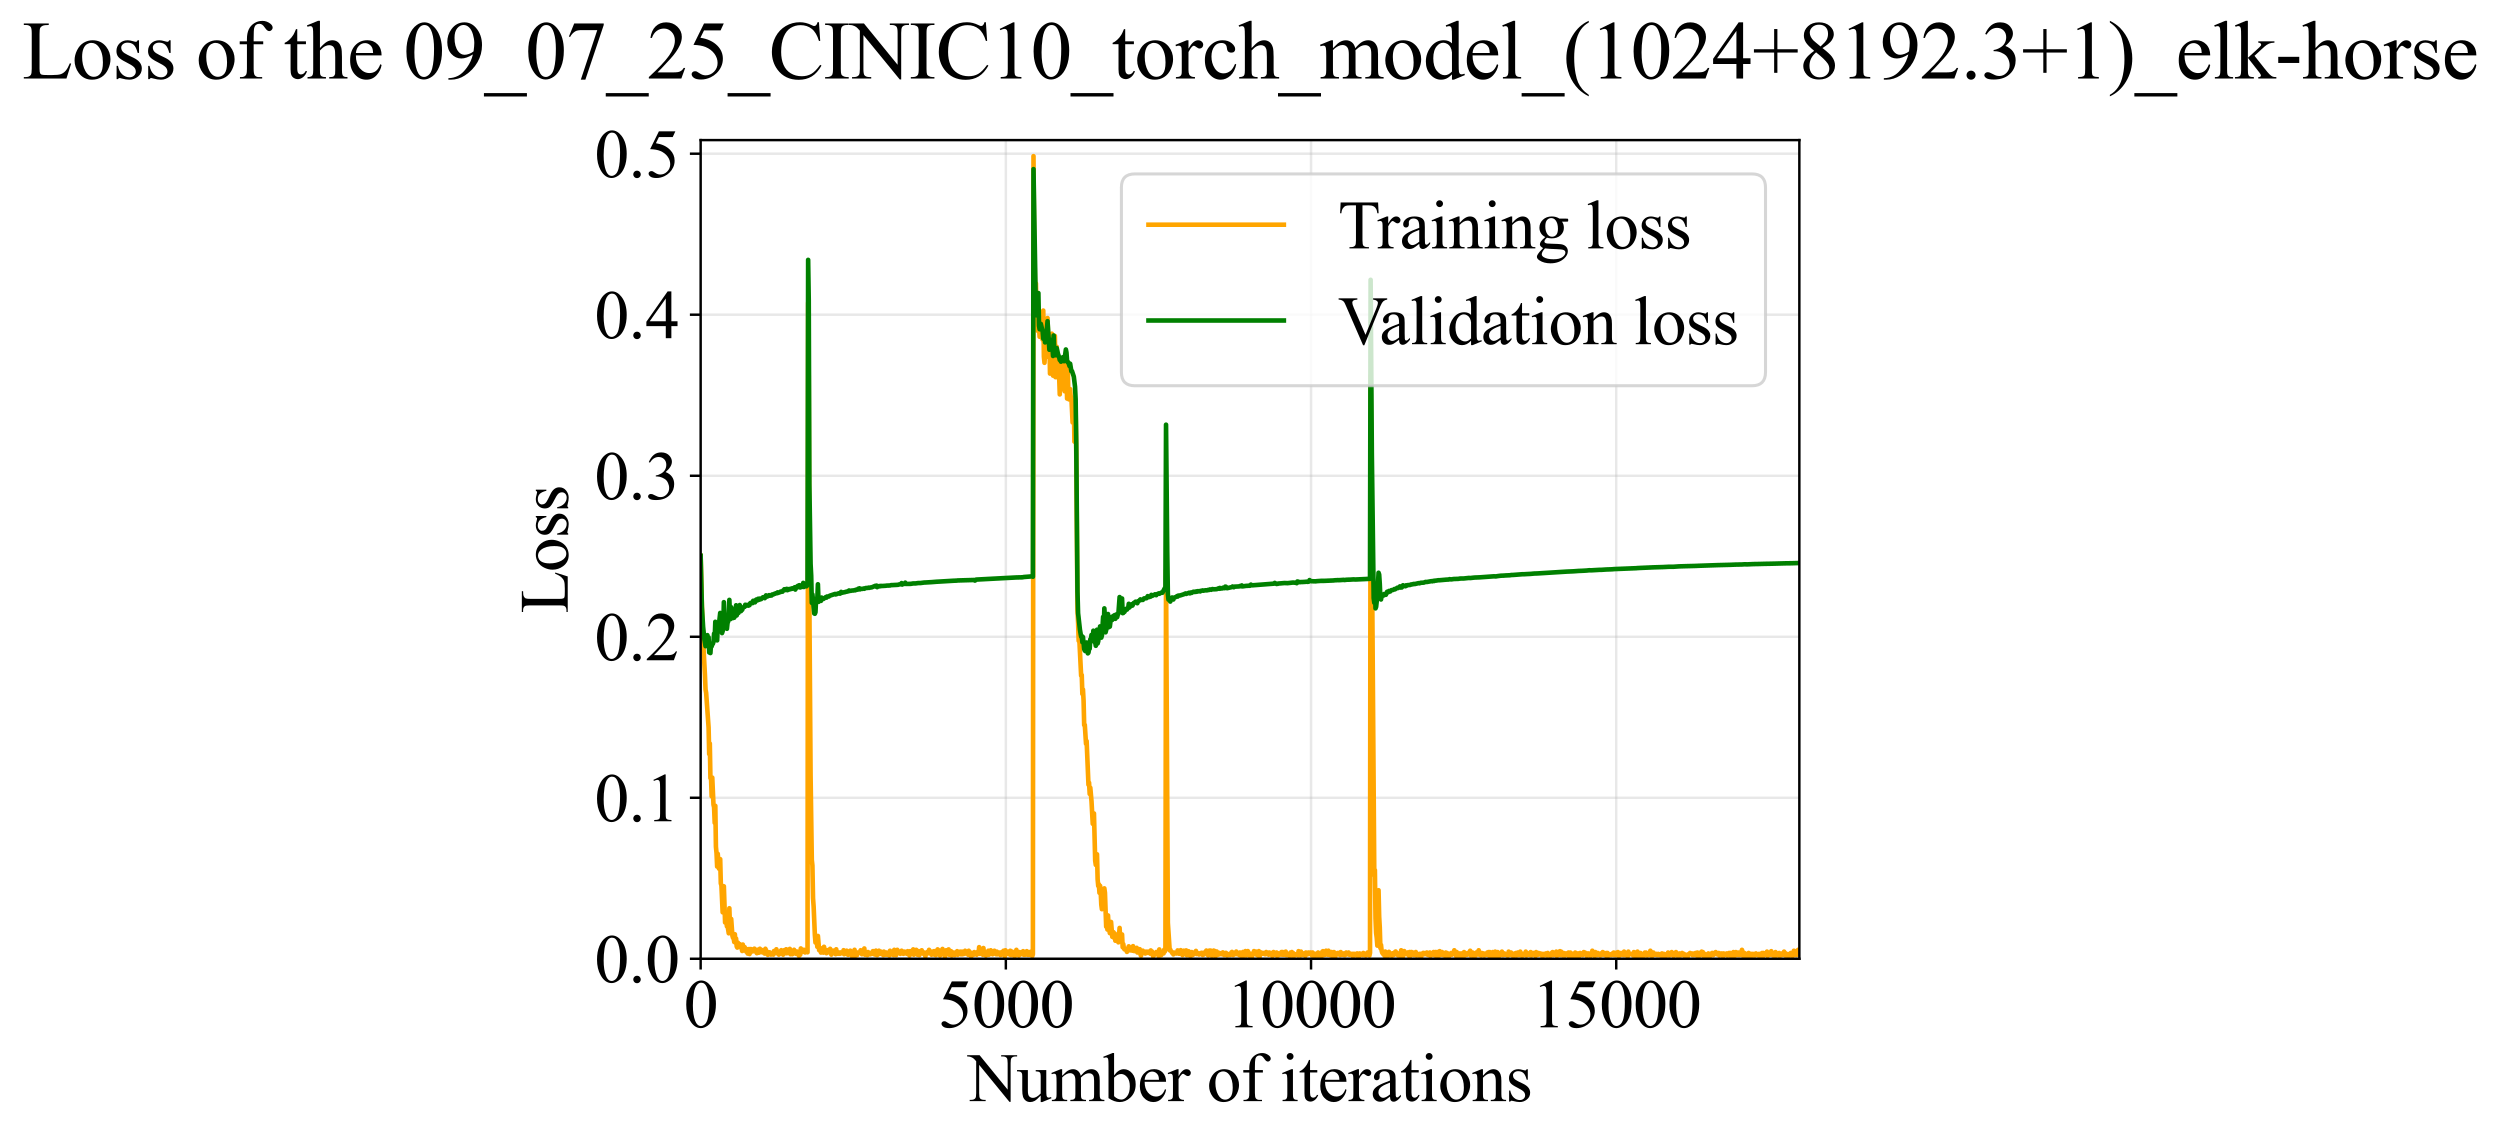 <?xml version="1.0" encoding="utf-8" standalone="no"?>
<!DOCTYPE svg PUBLIC "-//W3C//DTD SVG 1.1//EN"
  "http://www.w3.org/Graphics/SVG/1.1/DTD/svg11.dtd">
<svg xmlns:xlink="http://www.w3.org/1999/xlink" width="812.6pt" height="369.808pt" viewBox="0 0 812.6 369.808" xmlns="http://www.w3.org/2000/svg" version="1.1">
 <defs>
  <style type="text/css">*{stroke-linejoin: round; stroke-linecap: butt}</style>
 </defs>
 <g id="figure_1">
  <g id="patch_1">
   <path d="M -0 369.808 
L 812.6 369.808 
L 812.6 0 
L -0 0 
z
" style="fill: #ffffff"/>
  </g>
  <g id="axes_1">
   <g id="patch_2">
    <path d="M 227.74 311.644 
L 584.86 311.644 
L 584.86 45.532 
L 227.74 45.532 
z
" style="fill: #ffffff"/>
   </g>
   <g id="matplotlib.axis_1">
    <g id="xtick_1">
     <g id="line2d_1">
      <path d="M 227.74 311.644 
L 227.74 45.532 
" clip-path="url(#p3d646f59a2)" style="fill: none; stroke: #b0b0b0; stroke-opacity: 0.3; stroke-width: 0.8; stroke-linecap: square"/>
     </g>
     <g id="line2d_2">
      <defs>
       <path id="m19872888c2" d="M 0 0 
L 0 3.5 
" style="stroke: #000000; stroke-width: 0.8"/>
      </defs>
      <g>
       <use xlink:href="#m19872888c2" x="227.74" y="311.644" style="stroke: #000000; stroke-width: 0.8"/>
      </g>
     </g>
     <g id="text_1">
      <!-- 0 -->
      <g transform="translate(222.24 333.92) scale(0.22 -0.22)">
       <defs>
        <path id="TimesNewRomanPSMT-30" d="M 231 2094 
Q 231 2819 450 3342 
Q 669 3866 1031 4122 
Q 1313 4325 1613 4325 
Q 2100 4325 2488 3828 
Q 2972 3213 2972 2159 
Q 2972 1422 2759 906 
Q 2547 391 2217 158 
Q 1888 -75 1581 -75 
Q 975 -75 572 641 
Q 231 1244 231 2094 
z
M 844 2016 
Q 844 1141 1059 588 
Q 1238 122 1591 122 
Q 1759 122 1940 273 
Q 2122 425 2216 781 
Q 2359 1319 2359 2297 
Q 2359 3022 2209 3506 
Q 2097 3866 1919 4016 
Q 1791 4119 1609 4119 
Q 1397 4119 1231 3928 
Q 1006 3669 925 3112 
Q 844 2556 844 2016 
z
" transform="scale(0.016)"/>
       </defs>
       <use xlink:href="#TimesNewRomanPSMT-30"/>
      </g>
     </g>
    </g>
    <g id="xtick_2">
     <g id="line2d_3">
      <path d="M 326.94 311.644 
L 326.94 45.532 
" clip-path="url(#p3d646f59a2)" style="fill: none; stroke: #b0b0b0; stroke-opacity: 0.3; stroke-width: 0.8; stroke-linecap: square"/>
     </g>
     <g id="line2d_4">
      <g>
       <use xlink:href="#m19872888c2" x="326.94" y="311.644" style="stroke: #000000; stroke-width: 0.8"/>
      </g>
     </g>
     <g id="text_2">
      <!-- 5000 -->
      <g transform="translate(304.94 333.92) scale(0.22 -0.22)">
       <defs>
        <path id="TimesNewRomanPSMT-35" d="M 2778 4238 
L 2534 3706 
L 1259 3706 
L 981 3138 
Q 1809 3016 2294 2522 
Q 2709 2097 2709 1522 
Q 2709 1188 2573 903 
Q 2438 619 2231 419 
Q 2025 219 1772 97 
Q 1413 -75 1034 -75 
Q 653 -75 479 54 
Q 306 184 306 341 
Q 306 428 378 495 
Q 450 563 559 563 
Q 641 563 702 538 
Q 763 513 909 409 
Q 1144 247 1384 247 
Q 1750 247 2026 523 
Q 2303 800 2303 1197 
Q 2303 1581 2056 1914 
Q 1809 2247 1375 2428 
Q 1034 2569 447 2591 
L 1259 4238 
L 2778 4238 
z
" transform="scale(0.016)"/>
       </defs>
       <use xlink:href="#TimesNewRomanPSMT-35"/>
       <use xlink:href="#TimesNewRomanPSMT-30" transform="translate(50 0)"/>
       <use xlink:href="#TimesNewRomanPSMT-30" transform="translate(100 0)"/>
       <use xlink:href="#TimesNewRomanPSMT-30" transform="translate(150 0)"/>
      </g>
     </g>
    </g>
    <g id="xtick_3">
     <g id="line2d_5">
      <path d="M 426.14 311.644 
L 426.14 45.532 
" clip-path="url(#p3d646f59a2)" style="fill: none; stroke: #b0b0b0; stroke-opacity: 0.3; stroke-width: 0.8; stroke-linecap: square"/>
     </g>
     <g id="line2d_6">
      <g>
       <use xlink:href="#m19872888c2" x="426.14" y="311.644" style="stroke: #000000; stroke-width: 0.8"/>
      </g>
     </g>
     <g id="text_3">
      <!-- 10000 -->
      <g transform="translate(398.64 333.92) scale(0.22 -0.22)">
       <defs>
        <path id="TimesNewRomanPSMT-31" d="M 750 3822 
L 1781 4325 
L 1884 4325 
L 1884 747 
Q 1884 391 1914 303 
Q 1944 216 2037 169 
Q 2131 122 2419 116 
L 2419 0 
L 825 0 
L 825 116 
Q 1125 122 1212 167 
Q 1300 213 1334 289 
Q 1369 366 1369 747 
L 1369 3034 
Q 1369 3497 1338 3628 
Q 1316 3728 1258 3775 
Q 1200 3822 1119 3822 
Q 1003 3822 797 3725 
L 750 3822 
z
" transform="scale(0.016)"/>
       </defs>
       <use xlink:href="#TimesNewRomanPSMT-31"/>
       <use xlink:href="#TimesNewRomanPSMT-30" transform="translate(50 0)"/>
       <use xlink:href="#TimesNewRomanPSMT-30" transform="translate(100 0)"/>
       <use xlink:href="#TimesNewRomanPSMT-30" transform="translate(150 0)"/>
       <use xlink:href="#TimesNewRomanPSMT-30" transform="translate(200 0)"/>
      </g>
     </g>
    </g>
    <g id="xtick_4">
     <g id="line2d_7">
      <path d="M 525.34 311.644 
L 525.34 45.532 
" clip-path="url(#p3d646f59a2)" style="fill: none; stroke: #b0b0b0; stroke-opacity: 0.3; stroke-width: 0.8; stroke-linecap: square"/>
     </g>
     <g id="line2d_8">
      <g>
       <use xlink:href="#m19872888c2" x="525.34" y="311.644" style="stroke: #000000; stroke-width: 0.8"/>
      </g>
     </g>
     <g id="text_4">
      <!-- 15000 -->
      <g transform="translate(497.84 333.92) scale(0.22 -0.22)">
       <use xlink:href="#TimesNewRomanPSMT-31"/>
       <use xlink:href="#TimesNewRomanPSMT-35" transform="translate(50 0)"/>
       <use xlink:href="#TimesNewRomanPSMT-30" transform="translate(100 0)"/>
       <use xlink:href="#TimesNewRomanPSMT-30" transform="translate(150 0)"/>
       <use xlink:href="#TimesNewRomanPSMT-30" transform="translate(200 0)"/>
      </g>
     </g>
    </g>
    <g id="text_5">
     <!-- Number of iterations -->
     <g transform="translate(314.658 357.902) scale(0.22 -0.22)">
      <defs>
       <path id="TimesNewRomanPSMT-4e" d="M -84 4238 
L 1066 4238 
L 3656 1059 
L 3656 3503 
Q 3656 3894 3569 3991 
Q 3453 4122 3203 4122 
L 3056 4122 
L 3056 4238 
L 4531 4238 
L 4531 4122 
L 4381 4122 
Q 4113 4122 4000 3959 
Q 3931 3859 3931 3503 
L 3931 -69 
L 3819 -69 
L 1025 3344 
L 1025 734 
Q 1025 344 1109 247 
Q 1228 116 1475 116 
L 1625 116 
L 1625 0 
L 150 0 
L 150 116 
L 297 116 
Q 569 116 681 278 
Q 750 378 750 734 
L 750 3681 
Q 566 3897 470 3965 
Q 375 4034 191 4094 
Q 100 4122 -84 4122 
L -84 4238 
z
" transform="scale(0.016)"/>
       <path id="TimesNewRomanPSMT-75" d="M 2709 2863 
L 2709 1128 
Q 2709 631 2732 520 
Q 2756 409 2807 365 
Q 2859 322 2928 322 
Q 3025 322 3147 375 
L 3191 266 
L 2334 -88 
L 2194 -88 
L 2194 519 
Q 1825 119 1631 15 
Q 1438 -88 1222 -88 
Q 981 -88 804 51 
Q 628 191 559 409 
Q 491 628 491 1028 
L 491 2306 
Q 491 2509 447 2587 
Q 403 2666 317 2708 
Q 231 2750 6 2747 
L 6 2863 
L 1009 2863 
L 1009 947 
Q 1009 547 1148 422 
Q 1288 297 1484 297 
Q 1619 297 1789 381 
Q 1959 466 2194 703 
L 2194 2325 
Q 2194 2569 2105 2655 
Q 2016 2741 1734 2747 
L 1734 2863 
L 2709 2863 
z
" transform="scale(0.016)"/>
       <path id="TimesNewRomanPSMT-6d" d="M 1050 2338 
Q 1363 2650 1419 2697 
Q 1559 2816 1721 2881 
Q 1884 2947 2044 2947 
Q 2313 2947 2506 2790 
Q 2700 2634 2766 2338 
Q 3088 2713 3309 2830 
Q 3531 2947 3766 2947 
Q 3994 2947 4170 2830 
Q 4347 2713 4450 2447 
Q 4519 2266 4519 1878 
L 4519 647 
Q 4519 378 4559 278 
Q 4591 209 4675 161 
Q 4759 113 4950 113 
L 4950 0 
L 3538 0 
L 3538 113 
L 3597 113 
Q 3781 113 3884 184 
Q 3956 234 3988 344 
Q 4000 397 4000 647 
L 4000 1878 
Q 4000 2228 3916 2372 
Q 3794 2572 3525 2572 
Q 3359 2572 3192 2489 
Q 3025 2406 2788 2181 
L 2781 2147 
L 2788 2013 
L 2788 647 
Q 2788 353 2820 281 
Q 2853 209 2943 161 
Q 3034 113 3253 113 
L 3253 0 
L 1806 0 
L 1806 113 
Q 2044 113 2133 169 
Q 2222 225 2256 338 
Q 2272 391 2272 647 
L 2272 1878 
Q 2272 2228 2169 2381 
Q 2031 2581 1784 2581 
Q 1616 2581 1450 2491 
Q 1191 2353 1050 2181 
L 1050 647 
Q 1050 366 1089 281 
Q 1128 197 1204 155 
Q 1281 113 1516 113 
L 1516 0 
L 100 0 
L 100 113 
Q 297 113 375 155 
Q 453 197 493 289 
Q 534 381 534 647 
L 534 1741 
Q 534 2213 506 2350 
Q 484 2453 437 2492 
Q 391 2531 309 2531 
Q 222 2531 100 2484 
L 53 2597 
L 916 2947 
L 1050 2947 
L 1050 2338 
z
" transform="scale(0.016)"/>
       <path id="TimesNewRomanPSMT-62" d="M 984 2369 
Q 1400 2947 1881 2947 
Q 2322 2947 2650 2570 
Q 2978 2194 2978 1541 
Q 2978 778 2472 313 
Q 2038 -88 1503 -88 
Q 1253 -88 995 3 
Q 738 94 469 275 
L 469 3241 
Q 469 3728 445 3840 
Q 422 3953 372 3993 
Q 322 4034 247 4034 
Q 159 4034 28 3984 
L -16 4094 
L 844 4444 
L 984 4444 
L 984 2369 
z
M 984 2169 
L 984 456 
Q 1144 300 1314 220 
Q 1484 141 1663 141 
Q 1947 141 2192 453 
Q 2438 766 2438 1363 
Q 2438 1913 2192 2208 
Q 1947 2503 1634 2503 
Q 1469 2503 1303 2419 
Q 1178 2356 984 2169 
z
" transform="scale(0.016)"/>
       <path id="TimesNewRomanPSMT-65" d="M 681 1784 
Q 678 1147 991 784 
Q 1303 422 1725 422 
Q 2006 422 2214 576 
Q 2422 731 2563 1106 
L 2659 1044 
Q 2594 616 2278 264 
Q 1963 -88 1488 -88 
Q 972 -88 605 314 
Q 238 716 238 1394 
Q 238 2128 614 2539 
Q 991 2950 1559 2950 
Q 2041 2950 2350 2633 
Q 2659 2316 2659 1784 
L 681 1784 
z
M 681 1966 
L 2006 1966 
Q 1991 2241 1941 2353 
Q 1863 2528 1708 2628 
Q 1553 2728 1384 2728 
Q 1125 2728 920 2526 
Q 716 2325 681 1966 
z
" transform="scale(0.016)"/>
       <path id="TimesNewRomanPSMT-72" d="M 1038 2947 
L 1038 2303 
Q 1397 2947 1775 2947 
Q 1947 2947 2059 2842 
Q 2172 2738 2172 2600 
Q 2172 2478 2090 2393 
Q 2009 2309 1897 2309 
Q 1788 2309 1652 2417 
Q 1516 2525 1450 2525 
Q 1394 2525 1328 2463 
Q 1188 2334 1038 2041 
L 1038 669 
Q 1038 431 1097 309 
Q 1138 225 1241 169 
Q 1344 113 1538 113 
L 1538 0 
L 72 0 
L 72 113 
Q 291 113 397 181 
Q 475 231 506 341 
Q 522 394 522 644 
L 522 1753 
Q 522 2253 501 2348 
Q 481 2444 426 2487 
Q 372 2531 291 2531 
Q 194 2531 72 2484 
L 41 2597 
L 906 2947 
L 1038 2947 
z
" transform="scale(0.016)"/>
       <path id="TimesNewRomanPSMT-20" transform="scale(0.016)"/>
       <path id="TimesNewRomanPSMT-6f" d="M 1600 2947 
Q 2250 2947 2644 2453 
Q 2978 2031 2978 1484 
Q 2978 1100 2793 706 
Q 2609 313 2286 112 
Q 1963 -88 1566 -88 
Q 919 -88 538 428 
Q 216 863 216 1403 
Q 216 1797 411 2186 
Q 606 2575 925 2761 
Q 1244 2947 1600 2947 
z
M 1503 2744 
Q 1338 2744 1170 2645 
Q 1003 2547 900 2300 
Q 797 2053 797 1666 
Q 797 1041 1045 587 
Q 1294 134 1700 134 
Q 2003 134 2200 384 
Q 2397 634 2397 1244 
Q 2397 2006 2069 2444 
Q 1847 2744 1503 2744 
z
" transform="scale(0.016)"/>
       <path id="TimesNewRomanPSMT-66" d="M 1319 2638 
L 1319 756 
Q 1319 356 1406 250 
Q 1522 113 1716 113 
L 1975 113 
L 1975 0 
L 266 0 
L 266 113 
L 394 113 
Q 519 113 622 175 
Q 725 238 764 344 
Q 803 450 803 756 
L 803 2638 
L 247 2638 
L 247 2863 
L 803 2863 
L 803 3050 
Q 803 3478 940 3775 
Q 1078 4072 1361 4255 
Q 1644 4438 1997 4438 
Q 2325 4438 2600 4225 
Q 2781 4084 2781 3909 
Q 2781 3816 2700 3733 
Q 2619 3650 2525 3650 
Q 2453 3650 2373 3701 
Q 2294 3753 2178 3923 
Q 2063 4094 1966 4153 
Q 1869 4213 1750 4213 
Q 1606 4213 1506 4136 
Q 1406 4059 1362 3898 
Q 1319 3738 1319 3069 
L 1319 2863 
L 2056 2863 
L 2056 2638 
L 1319 2638 
z
" transform="scale(0.016)"/>
       <path id="TimesNewRomanPSMT-69" d="M 928 4444 
Q 1059 4444 1151 4351 
Q 1244 4259 1244 4128 
Q 1244 3997 1151 3903 
Q 1059 3809 928 3809 
Q 797 3809 703 3903 
Q 609 3997 609 4128 
Q 609 4259 701 4351 
Q 794 4444 928 4444 
z
M 1188 2947 
L 1188 647 
Q 1188 378 1227 289 
Q 1266 200 1342 156 
Q 1419 113 1622 113 
L 1622 0 
L 231 0 
L 231 113 
Q 441 113 512 153 
Q 584 194 626 287 
Q 669 381 669 647 
L 669 1750 
Q 669 2216 641 2353 
Q 619 2453 572 2492 
Q 525 2531 444 2531 
Q 356 2531 231 2484 
L 188 2597 
L 1050 2947 
L 1188 2947 
z
" transform="scale(0.016)"/>
       <path id="TimesNewRomanPSMT-74" d="M 1031 3803 
L 1031 2863 
L 1700 2863 
L 1700 2644 
L 1031 2644 
L 1031 788 
Q 1031 509 1111 412 
Q 1191 316 1316 316 
Q 1419 316 1516 380 
Q 1613 444 1666 569 
L 1788 569 
Q 1678 263 1478 108 
Q 1278 -47 1066 -47 
Q 922 -47 784 33 
Q 647 113 581 261 
Q 516 409 516 719 
L 516 2644 
L 63 2644 
L 63 2747 
Q 234 2816 414 2980 
Q 594 3144 734 3369 
Q 806 3488 934 3803 
L 1031 3803 
z
" transform="scale(0.016)"/>
       <path id="TimesNewRomanPSMT-61" d="M 1822 413 
Q 1381 72 1269 19 
Q 1100 -59 909 -59 
Q 613 -59 420 144 
Q 228 347 228 678 
Q 228 888 322 1041 
Q 450 1253 767 1440 
Q 1084 1628 1822 1897 
L 1822 2009 
Q 1822 2438 1686 2597 
Q 1550 2756 1291 2756 
Q 1094 2756 978 2650 
Q 859 2544 859 2406 
L 866 2225 
Q 866 2081 792 2003 
Q 719 1925 600 1925 
Q 484 1925 411 2006 
Q 338 2088 338 2228 
Q 338 2497 613 2722 
Q 888 2947 1384 2947 
Q 1766 2947 2009 2819 
Q 2194 2722 2281 2516 
Q 2338 2381 2338 1966 
L 2338 994 
Q 2338 584 2353 492 
Q 2369 400 2405 369 
Q 2441 338 2488 338 
Q 2538 338 2575 359 
Q 2641 400 2828 588 
L 2828 413 
Q 2478 -56 2159 -56 
Q 2006 -56 1915 50 
Q 1825 156 1822 413 
z
M 1822 616 
L 1822 1706 
Q 1350 1519 1213 1441 
Q 966 1303 859 1153 
Q 753 1003 753 825 
Q 753 600 887 451 
Q 1022 303 1197 303 
Q 1434 303 1822 616 
z
" transform="scale(0.016)"/>
       <path id="TimesNewRomanPSMT-6e" d="M 1034 2341 
Q 1538 2947 1994 2947 
Q 2228 2947 2397 2830 
Q 2566 2713 2666 2444 
Q 2734 2256 2734 1869 
L 2734 647 
Q 2734 375 2778 278 
Q 2813 200 2889 156 
Q 2966 113 3172 113 
L 3172 0 
L 1756 0 
L 1756 113 
L 1816 113 
Q 2016 113 2095 173 
Q 2175 234 2206 353 
Q 2219 400 2219 647 
L 2219 1819 
Q 2219 2209 2117 2386 
Q 2016 2563 1775 2563 
Q 1403 2563 1034 2156 
L 1034 647 
Q 1034 356 1069 288 
Q 1113 197 1189 155 
Q 1266 113 1500 113 
L 1500 0 
L 84 0 
L 84 113 
L 147 113 
Q 366 113 442 223 
Q 519 334 519 647 
L 519 1709 
Q 519 2225 495 2337 
Q 472 2450 423 2490 
Q 375 2531 294 2531 
Q 206 2531 84 2484 
L 38 2597 
L 900 2947 
L 1034 2947 
L 1034 2341 
z
" transform="scale(0.016)"/>
       <path id="TimesNewRomanPSMT-73" d="M 2050 2947 
L 2050 1972 
L 1947 1972 
Q 1828 2431 1642 2597 
Q 1456 2763 1169 2763 
Q 950 2763 815 2647 
Q 681 2531 681 2391 
Q 681 2216 781 2091 
Q 878 1963 1175 1819 
L 1631 1597 
Q 2266 1288 2266 781 
Q 2266 391 1970 151 
Q 1675 -88 1309 -88 
Q 1047 -88 709 6 
Q 606 38 541 38 
Q 469 38 428 -44 
L 325 -44 
L 325 978 
L 428 978 
Q 516 541 762 319 
Q 1009 97 1316 97 
Q 1531 97 1667 223 
Q 1803 350 1803 528 
Q 1803 744 1651 891 
Q 1500 1038 1047 1263 
Q 594 1488 453 1669 
Q 313 1847 313 2119 
Q 313 2472 555 2709 
Q 797 2947 1181 2947 
Q 1350 2947 1591 2875 
Q 1750 2828 1803 2828 
Q 1853 2828 1881 2850 
Q 1909 2872 1947 2947 
L 2050 2947 
z
" transform="scale(0.016)"/>
      </defs>
      <use xlink:href="#TimesNewRomanPSMT-4e"/>
      <use xlink:href="#TimesNewRomanPSMT-75" transform="translate(72.217 0)"/>
      <use xlink:href="#TimesNewRomanPSMT-6d" transform="translate(122.217 0)"/>
      <use xlink:href="#TimesNewRomanPSMT-62" transform="translate(200 0)"/>
      <use xlink:href="#TimesNewRomanPSMT-65" transform="translate(250 0)"/>
      <use xlink:href="#TimesNewRomanPSMT-72" transform="translate(294.385 0)"/>
      <use xlink:href="#TimesNewRomanPSMT-20" transform="translate(327.686 0)"/>
      <use xlink:href="#TimesNewRomanPSMT-6f" transform="translate(352.686 0)"/>
      <use xlink:href="#TimesNewRomanPSMT-66" transform="translate(402.686 0)"/>
      <use xlink:href="#TimesNewRomanPSMT-20" transform="translate(435.986 0)"/>
      <use xlink:href="#TimesNewRomanPSMT-69" transform="translate(460.986 0)"/>
      <use xlink:href="#TimesNewRomanPSMT-74" transform="translate(488.77 0)"/>
      <use xlink:href="#TimesNewRomanPSMT-65" transform="translate(516.553 0)"/>
      <use xlink:href="#TimesNewRomanPSMT-72" transform="translate(560.938 0)"/>
      <use xlink:href="#TimesNewRomanPSMT-61" transform="translate(594.238 0)"/>
      <use xlink:href="#TimesNewRomanPSMT-74" transform="translate(638.623 0)"/>
      <use xlink:href="#TimesNewRomanPSMT-69" transform="translate(666.406 0)"/>
      <use xlink:href="#TimesNewRomanPSMT-6f" transform="translate(694.189 0)"/>
      <use xlink:href="#TimesNewRomanPSMT-6e" transform="translate(744.189 0)"/>
      <use xlink:href="#TimesNewRomanPSMT-73" transform="translate(794.189 0)"/>
     </g>
    </g>
   </g>
   <g id="matplotlib.axis_2">
    <g id="ytick_1">
     <g id="line2d_9">
      <path d="M 227.74 311.644 
L 584.86 311.644 
" clip-path="url(#p3d646f59a2)" style="fill: none; stroke: #b0b0b0; stroke-opacity: 0.3; stroke-width: 0.8; stroke-linecap: square"/>
     </g>
     <g id="line2d_10">
      <defs>
       <path id="m98585edef8" d="M 0 0 
L -3.5 0 
" style="stroke: #000000; stroke-width: 0.8"/>
      </defs>
      <g>
       <use xlink:href="#m98585edef8" x="227.74" y="311.644" style="stroke: #000000; stroke-width: 0.8"/>
      </g>
     </g>
     <g id="text_6">
      <!-- 0.0 -->
      <g transform="translate(193.24 319.282) scale(0.22 -0.22)">
       <defs>
        <path id="TimesNewRomanPSMT-2e" d="M 800 606 
Q 947 606 1047 504 
Q 1147 403 1147 259 
Q 1147 116 1045 14 
Q 944 -88 800 -88 
Q 656 -88 554 14 
Q 453 116 453 259 
Q 453 406 554 506 
Q 656 606 800 606 
z
" transform="scale(0.016)"/>
       </defs>
       <use xlink:href="#TimesNewRomanPSMT-30"/>
       <use xlink:href="#TimesNewRomanPSMT-2e" transform="translate(50 0)"/>
       <use xlink:href="#TimesNewRomanPSMT-30" transform="translate(75 0)"/>
      </g>
     </g>
    </g>
    <g id="ytick_2">
     <g id="line2d_11">
      <path d="M 227.74 259.307 
L 584.86 259.307 
" clip-path="url(#p3d646f59a2)" style="fill: none; stroke: #b0b0b0; stroke-opacity: 0.3; stroke-width: 0.8; stroke-linecap: square"/>
     </g>
     <g id="line2d_12">
      <g>
       <use xlink:href="#m98585edef8" x="227.74" y="259.307" style="stroke: #000000; stroke-width: 0.8"/>
      </g>
     </g>
     <g id="text_7">
      <!-- 0.1 -->
      <g transform="translate(193.24 266.945) scale(0.22 -0.22)">
       <use xlink:href="#TimesNewRomanPSMT-30"/>
       <use xlink:href="#TimesNewRomanPSMT-2e" transform="translate(50 0)"/>
       <use xlink:href="#TimesNewRomanPSMT-31" transform="translate(75 0)"/>
      </g>
     </g>
    </g>
    <g id="ytick_3">
     <g id="line2d_13">
      <path d="M 227.74 206.97 
L 584.86 206.97 
" clip-path="url(#p3d646f59a2)" style="fill: none; stroke: #b0b0b0; stroke-opacity: 0.3; stroke-width: 0.8; stroke-linecap: square"/>
     </g>
     <g id="line2d_14">
      <g>
       <use xlink:href="#m98585edef8" x="227.74" y="206.97" style="stroke: #000000; stroke-width: 0.8"/>
      </g>
     </g>
     <g id="text_8">
      <!-- 0.2 -->
      <g transform="translate(193.24 214.609) scale(0.22 -0.22)">
       <defs>
        <path id="TimesNewRomanPSMT-32" d="M 2934 816 
L 2638 0 
L 138 0 
L 138 116 
Q 1241 1122 1691 1759 
Q 2141 2397 2141 2925 
Q 2141 3328 1894 3587 
Q 1647 3847 1303 3847 
Q 991 3847 742 3664 
Q 494 3481 375 3128 
L 259 3128 
Q 338 3706 661 4015 
Q 984 4325 1469 4325 
Q 1984 4325 2329 3994 
Q 2675 3663 2675 3213 
Q 2675 2891 2525 2569 
Q 2294 2063 1775 1497 
Q 997 647 803 472 
L 1909 472 
Q 2247 472 2383 497 
Q 2519 522 2628 598 
Q 2738 675 2819 816 
L 2934 816 
z
" transform="scale(0.016)"/>
       </defs>
       <use xlink:href="#TimesNewRomanPSMT-30"/>
       <use xlink:href="#TimesNewRomanPSMT-2e" transform="translate(50 0)"/>
       <use xlink:href="#TimesNewRomanPSMT-32" transform="translate(75 0)"/>
      </g>
     </g>
    </g>
    <g id="ytick_4">
     <g id="line2d_15">
      <path d="M 227.74 154.634 
L 584.86 154.634 
" clip-path="url(#p3d646f59a2)" style="fill: none; stroke: #b0b0b0; stroke-opacity: 0.3; stroke-width: 0.8; stroke-linecap: square"/>
     </g>
     <g id="line2d_16">
      <g>
       <use xlink:href="#m98585edef8" x="227.74" y="154.634" style="stroke: #000000; stroke-width: 0.8"/>
      </g>
     </g>
     <g id="text_9">
      <!-- 0.3 -->
      <g transform="translate(193.24 162.272) scale(0.22 -0.22)">
       <defs>
        <path id="TimesNewRomanPSMT-33" d="M 325 3431 
Q 506 3859 782 4092 
Q 1059 4325 1472 4325 
Q 1981 4325 2253 3994 
Q 2459 3747 2459 3466 
Q 2459 3003 1878 2509 
Q 2269 2356 2469 2072 
Q 2669 1788 2669 1403 
Q 2669 853 2319 450 
Q 1863 -75 997 -75 
Q 569 -75 414 31 
Q 259 138 259 259 
Q 259 350 332 419 
Q 406 488 509 488 
Q 588 488 669 463 
Q 722 447 909 348 
Q 1097 250 1169 231 
Q 1284 197 1416 197 
Q 1734 197 1970 444 
Q 2206 691 2206 1028 
Q 2206 1275 2097 1509 
Q 2016 1684 1919 1775 
Q 1784 1900 1550 2001 
Q 1316 2103 1072 2103 
L 972 2103 
L 972 2197 
Q 1219 2228 1467 2375 
Q 1716 2522 1828 2728 
Q 1941 2934 1941 3181 
Q 1941 3503 1739 3701 
Q 1538 3900 1238 3900 
Q 753 3900 428 3381 
L 325 3431 
z
" transform="scale(0.016)"/>
       </defs>
       <use xlink:href="#TimesNewRomanPSMT-30"/>
       <use xlink:href="#TimesNewRomanPSMT-2e" transform="translate(50 0)"/>
       <use xlink:href="#TimesNewRomanPSMT-33" transform="translate(75 0)"/>
      </g>
     </g>
    </g>
    <g id="ytick_5">
     <g id="line2d_17">
      <path d="M 227.74 102.297 
L 584.86 102.297 
" clip-path="url(#p3d646f59a2)" style="fill: none; stroke: #b0b0b0; stroke-opacity: 0.3; stroke-width: 0.8; stroke-linecap: square"/>
     </g>
     <g id="line2d_18">
      <g>
       <use xlink:href="#m98585edef8" x="227.74" y="102.297" style="stroke: #000000; stroke-width: 0.8"/>
      </g>
     </g>
     <g id="text_10">
      <!-- 0.4 -->
      <g transform="translate(193.24 109.935) scale(0.22 -0.22)">
       <defs>
        <path id="TimesNewRomanPSMT-34" d="M 2978 1563 
L 2978 1119 
L 2409 1119 
L 2409 0 
L 1894 0 
L 1894 1119 
L 100 1119 
L 100 1519 
L 2066 4325 
L 2409 4325 
L 2409 1563 
L 2978 1563 
z
M 1894 1563 
L 1894 3666 
L 406 1563 
L 1894 1563 
z
" transform="scale(0.016)"/>
       </defs>
       <use xlink:href="#TimesNewRomanPSMT-30"/>
       <use xlink:href="#TimesNewRomanPSMT-2e" transform="translate(50 0)"/>
       <use xlink:href="#TimesNewRomanPSMT-34" transform="translate(75 0)"/>
      </g>
     </g>
    </g>
    <g id="ytick_6">
     <g id="line2d_19">
      <path d="M 227.74 49.961 
L 584.86 49.961 
" clip-path="url(#p3d646f59a2)" style="fill: none; stroke: #b0b0b0; stroke-opacity: 0.3; stroke-width: 0.8; stroke-linecap: square"/>
     </g>
     <g id="line2d_20">
      <g>
       <use xlink:href="#m98585edef8" x="227.74" y="49.961" style="stroke: #000000; stroke-width: 0.8"/>
      </g>
     </g>
     <g id="text_11">
      <!-- 0.5 -->
      <g transform="translate(193.24 57.599) scale(0.22 -0.22)">
       <use xlink:href="#TimesNewRomanPSMT-30"/>
       <use xlink:href="#TimesNewRomanPSMT-2e" transform="translate(50 0)"/>
       <use xlink:href="#TimesNewRomanPSMT-35" transform="translate(75 0)"/>
      </g>
     </g>
    </g>
    <g id="text_12">
     <!-- Loss -->
     <g transform="translate(184.534 199.369) rotate(-90) scale(0.22 -0.22)">
      <defs>
       <path id="TimesNewRomanPSMT-4c" d="M 3669 1172 
L 3772 1150 
L 3409 0 
L 128 0 
L 128 116 
L 288 116 
Q 556 116 672 291 
Q 738 391 738 753 
L 738 3488 
Q 738 3884 650 3984 
Q 528 4122 288 4122 
L 128 4122 
L 128 4238 
L 2047 4238 
L 2047 4122 
Q 1709 4125 1573 4059 
Q 1438 3994 1388 3894 
Q 1338 3794 1338 3416 
L 1338 753 
Q 1338 494 1388 397 
Q 1425 331 1503 300 
Q 1581 269 1991 269 
L 2300 269 
Q 2788 269 2984 341 
Q 3181 413 3343 595 
Q 3506 778 3669 1172 
z
" transform="scale(0.016)"/>
      </defs>
      <use xlink:href="#TimesNewRomanPSMT-4c"/>
      <use xlink:href="#TimesNewRomanPSMT-6f" transform="translate(61.084 0)"/>
      <use xlink:href="#TimesNewRomanPSMT-73" transform="translate(111.084 0)"/>
      <use xlink:href="#TimesNewRomanPSMT-73" transform="translate(150 0)"/>
     </g>
    </g>
   </g>
   <g id="line2d_21">
    <path d="M 227.74 180.702 
L 228.137 196.544 
L 228.534 208.145 
L 229.13 219.329 
L 229.328 224.102 
L 229.527 225.233 
L 230.321 236.47 
L 230.519 245.116 
L 230.718 241.661 
L 230.916 252.92 
L 231.115 252.815 
L 231.313 258.829 
L 231.512 252.754 
L 231.909 261.556 
L 232.107 262.399 
L 232.306 267.46 
L 232.504 261.925 
L 232.703 275.246 
L 232.901 277.307 
L 233.1 281.674 
L 233.298 277.522 
L 233.695 282.353 
L 233.894 281.53 
L 234.092 279.254 
L 234.291 287.15 
L 234.489 287.773 
L 234.886 296.53 
L 235.085 296.175 
L 235.283 288.078 
L 235.68 299.84 
L 235.879 297.793 
L 236.276 301.11 
L 236.474 300.817 
L 236.871 303.358 
L 237.07 295.217 
L 237.268 300.815 
L 237.467 302.772 
L 237.665 298.687 
L 238.062 304.188 
L 238.261 304.857 
L 238.459 304.859 
L 238.658 306.193 
L 238.857 303.665 
L 239.055 306.422 
L 239.254 305.057 
L 239.452 307.63 
L 239.651 308.004 
L 239.849 306.396 
L 240.246 307.761 
L 240.445 306.875 
L 240.643 307.368 
L 240.842 307.315 
L 241.239 309.108 
L 241.437 307.012 
L 241.636 308.69 
L 241.834 308.957 
L 242.033 307.842 
L 242.231 308.275 
L 242.628 309.415 
L 242.827 309.309 
L 243.025 309.942 
L 243.224 308.504 
L 243.422 308.525 
L 243.621 310.107 
L 243.819 308.48 
L 244.018 309.56 
L 244.216 308.519 
L 244.415 308.719 
L 244.812 308.705 
L 245.01 309.191 
L 245.209 308.351 
L 246.003 309.824 
L 246.201 308.704 
L 246.4 309.454 
L 246.598 309.694 
L 246.995 308.375 
L 247.392 309.512 
L 247.591 308.777 
L 247.789 309.353 
L 247.988 309.372 
L 248.385 309.86 
L 248.584 309.962 
L 248.782 308.386 
L 248.981 308.801 
L 249.378 310.099 
L 249.576 310.357 
L 249.775 309.537 
L 249.973 309.965 
L 250.172 309.537 
L 250.37 310.126 
L 250.569 310.28 
L 250.767 310.137 
L 250.966 310.135 
L 251.164 309.994 
L 251.363 310.286 
L 251.561 309.126 
L 251.76 309.863 
L 251.958 309.561 
L 252.355 308.549 
L 252.554 309.853 
L 252.752 309.278 
L 253.149 310.292 
L 253.348 309.426 
L 253.546 310.006 
L 253.745 309.136 
L 253.943 308.848 
L 254.142 309.721 
L 254.539 310.303 
L 254.737 310.012 
L 254.936 308.846 
L 255.134 309.861 
L 255.333 309.706 
L 255.531 308.545 
L 255.73 309.862 
L 255.928 308.705 
L 256.127 309.728 
L 256.325 309.149 
L 256.524 309.582 
L 256.722 308.423 
L 256.921 310.164 
L 257.119 309.585 
L 257.318 309.589 
L 257.516 310.172 
L 257.914 309.877 
L 258.112 308.717 
L 258.311 309.732 
L 258.509 309.148 
L 258.708 310.017 
L 258.906 310.018 
L 259.105 309.292 
L 259.303 310.012 
L 259.502 310.174 
L 259.7 310.736 
L 259.899 310.016 
L 260.097 310.315 
L 260.296 308.281 
L 260.494 308.721 
L 260.693 309.446 
L 260.891 309.012 
L 261.09 309.294 
L 261.288 308.714 
L 261.487 309.445 
L 261.685 309.592 
L 261.884 309.014 
L 262.082 309.449 
L 262.281 308.725 
L 262.479 309.531 
L 262.678 98.438 
L 262.876 123.02 
L 263.075 195.689 
L 263.472 252.087 
L 263.869 279.497 
L 264.067 281.317 
L 264.266 291.924 
L 264.464 294.697 
L 264.861 303.873 
L 265.06 306.365 
L 265.457 305.576 
L 265.655 307.751 
L 265.854 304.224 
L 266.251 308.843 
L 266.449 308.986 
L 266.648 308.161 
L 266.846 309.634 
L 267.045 309.08 
L 267.243 309.327 
L 267.442 308.663 
L 267.641 309.659 
L 267.839 307.746 
L 268.236 309.527 
L 268.435 309.105 
L 268.633 309.83 
L 269.03 308.829 
L 269.229 309.557 
L 269.427 309.11 
L 269.626 309.559 
L 269.824 308.4 
L 270.221 310.292 
L 270.42 309.563 
L 270.618 309.428 
L 270.817 308.988 
L 271.015 309.718 
L 271.214 309.274 
L 271.412 309.568 
L 271.611 310.153 
L 271.809 308.555 
L 272.008 309.867 
L 272.206 309.866 
L 272.405 310.01 
L 272.603 309.575 
L 272.802 309.725 
L 273 310.016 
L 273.199 309.569 
L 273.596 309.87 
L 273.794 309.726 
L 273.993 309.873 
L 274.191 308.855 
L 274.39 310.164 
L 274.588 309.586 
L 274.985 310.021 
L 275.184 309.005 
L 275.382 309.297 
L 275.581 310.316 
L 275.779 310.315 
L 275.978 309.586 
L 276.176 310.17 
L 276.375 309.007 
L 276.573 309.592 
L 276.772 309.442 
L 276.97 310.899 
L 277.368 309.592 
L 277.566 310.174 
L 277.765 308.719 
L 277.963 310.756 
L 278.162 309.593 
L 278.559 310.475 
L 278.757 309.593 
L 278.956 309.737 
L 279.154 309.593 
L 279.353 309.588 
L 279.551 309.447 
L 279.75 308.866 
L 279.948 309.885 
L 280.147 310.176 
L 280.345 309.74 
L 280.544 310.031 
L 280.742 309.74 
L 280.941 308.288 
L 281.139 310.324 
L 281.338 310.178 
L 281.536 309.597 
L 281.735 310.324 
L 281.933 310.47 
L 282.132 309.451 
L 282.33 309.597 
L 282.529 310.033 
L 282.727 310.18 
L 282.926 310.181 
L 283.124 309.744 
L 283.323 310.036 
L 283.72 309.162 
L 283.918 309.163 
L 284.117 310.18 
L 284.315 310.012 
L 284.514 310.302 
L 284.712 308.993 
L 285.109 310.47 
L 285.308 309.742 
L 285.506 310.18 
L 285.705 309.018 
L 285.903 310.036 
L 286.102 310.035 
L 286.3 309.309 
L 286.697 310.036 
L 286.896 309.891 
L 287.095 310.473 
L 287.293 309.311 
L 287.492 310.328 
L 287.69 310.328 
L 287.889 309.601 
L 288.087 309.601 
L 288.286 310.328 
L 288.484 309.746 
L 288.683 309.748 
L 288.881 309.602 
L 289.08 310.62 
L 289.278 309.021 
L 289.477 310.038 
L 289.675 310.184 
L 289.874 310.184 
L 290.072 309.458 
L 290.271 310.183 
L 290.469 310.475 
L 290.668 308.73 
L 290.866 309.748 
L 291.065 309.748 
L 291.263 310.475 
L 291.462 309.896 
L 291.66 308.73 
L 292.057 309.748 
L 292.256 309.463 
L 292.454 309.603 
L 292.653 310.039 
L 292.851 309.773 
L 293.05 309.02 
L 293.248 309.165 
L 293.645 310.039 
L 294.042 309.312 
L 294.241 309.891 
L 294.439 309.747 
L 294.638 309.747 
L 294.836 310.039 
L 295.035 309.167 
L 295.233 310.039 
L 295.432 309.894 
L 295.63 310.621 
L 295.829 309.168 
L 296.027 309.458 
L 296.226 309.459 
L 296.424 309.749 
L 296.623 309.313 
L 296.822 308.587 
L 297.02 310.331 
L 297.219 309.604 
L 297.417 309.604 
L 297.616 309.459 
L 297.814 308.732 
L 298.013 310.041 
L 298.211 310.331 
L 298.41 309.314 
L 298.608 309.168 
L 298.807 310.477 
L 299.005 310.041 
L 299.204 309.895 
L 299.601 308.878 
L 299.799 309.895 
L 299.998 309.605 
L 300.196 310.041 
L 300.395 309.605 
L 300.593 309.896 
L 300.792 310.914 
L 300.99 309.896 
L 301.189 309.751 
L 301.387 309.46 
L 301.586 309.896 
L 301.784 309.751 
L 301.983 308.733 
L 302.181 309.605 
L 302.38 309.896 
L 302.578 309.896 
L 302.777 310.332 
L 302.975 309.315 
L 303.174 310.042 
L 303.372 309.751 
L 303.571 309.169 
L 303.769 310.332 
L 303.968 309.169 
L 304.166 310.478 
L 304.365 309.751 
L 304.563 310.187 
L 304.762 308.588 
L 304.96 309.315 
L 305.159 308.879 
L 305.357 310.187 
L 305.556 310.623 
L 305.754 310.333 
L 305.953 309.46 
L 306.151 309.17 
L 306.35 308.443 
L 306.549 309.751 
L 306.747 309.897 
L 306.946 309.606 
L 307.144 311.06 
L 307.541 308.879 
L 307.74 309.751 
L 307.938 309.461 
L 308.137 309.606 
L 308.335 308.589 
L 308.534 310.333 
L 309.129 309.17 
L 309.328 310.624 
L 309.725 309.752 
L 309.923 309.606 
L 310.122 309.897 
L 310.32 310.479 
L 310.519 309.606 
L 310.717 310.188 
L 311.114 309.17 
L 311.313 310.333 
L 311.511 309.897 
L 311.71 309.752 
L 312.107 309.316 
L 312.305 310.188 
L 312.504 310.188 
L 312.702 309.316 
L 312.901 310.188 
L 313.298 309.752 
L 313.496 310.043 
L 313.695 309.025 
L 313.893 309.316 
L 314.092 309.898 
L 314.29 309.897 
L 314.489 309.752 
L 314.687 310.334 
L 314.886 309.025 
L 315.283 309.752 
L 315.481 309.607 
L 315.68 310.915 
L 315.879 309.752 
L 316.077 310.188 
L 316.276 310.043 
L 316.474 310.335 
L 316.673 309.461 
L 317.07 309.897 
L 317.268 310.043 
L 317.467 310.334 
L 317.665 309.462 
L 317.864 310.043 
L 318.062 309.898 
L 318.261 307.862 
L 318.459 310.043 
L 318.658 309.461 
L 318.856 309.607 
L 319.452 310.334 
L 319.65 308.153 
L 319.849 309.898 
L 320.047 309.607 
L 320.246 309.607 
L 320.444 310.625 
L 320.643 310.043 
L 320.841 310.334 
L 321.238 309.025 
L 321.437 310.334 
L 321.635 309.607 
L 322.032 308.88 
L 322.429 309.752 
L 322.628 310.188 
L 323.025 309.753 
L 323.223 309.026 
L 323.422 309.753 
L 323.62 309.316 
L 323.819 310.189 
L 324.017 309.316 
L 324.216 310.189 
L 324.414 309.898 
L 324.613 309.898 
L 324.811 309.607 
L 325.01 309.898 
L 325.208 310.479 
L 325.407 310.189 
L 325.606 309.462 
L 325.804 309.607 
L 326.003 310.043 
L 326.201 309.026 
L 326.598 310.916 
L 326.797 308.88 
L 327.194 310.043 
L 327.591 310.044 
L 327.789 309.317 
L 327.988 310.189 
L 328.186 309.898 
L 328.385 309.026 
L 328.583 310.48 
L 328.782 309.607 
L 328.98 309.317 
L 329.179 310.334 
L 329.576 309.607 
L 329.774 310.916 
L 329.973 309.753 
L 330.171 309.462 
L 330.37 308.735 
L 330.568 309.898 
L 330.767 310.334 
L 330.965 309.462 
L 331.164 310.625 
L 331.362 309.462 
L 331.561 309.607 
L 331.759 310.189 
L 331.958 310.044 
L 332.156 309.462 
L 332.355 310.189 
L 332.553 309.171 
L 332.752 310.335 
L 332.95 309.462 
L 333.149 310.334 
L 333.546 309.608 
L 333.744 309.171 
L 333.943 310.334 
L 334.141 309.898 
L 334.34 310.334 
L 334.538 309.462 
L 334.737 310.334 
L 335.134 309.317 
L 335.333 309.753 
L 335.531 310.77 
L 335.73 310.189 
L 335.928 50.765 
L 336.127 80.742 
L 336.325 87.023 
L 336.524 100.621 
L 336.722 92.123 
L 336.921 101.33 
L 337.119 99.537 
L 337.318 107.529 
L 337.516 103.96 
L 337.715 105.998 
L 337.913 109.457 
L 338.112 107.39 
L 338.31 103.361 
L 338.509 109.675 
L 338.707 107.306 
L 338.906 110.445 
L 339.104 100.951 
L 339.303 115.919 
L 339.501 117.925 
L 339.898 111.466 
L 340.097 115.285 
L 340.295 115.967 
L 340.494 103.382 
L 340.692 111.139 
L 340.891 113.271 
L 341.089 109.209 
L 341.288 121.436 
L 341.486 120.362 
L 341.685 108.753 
L 341.883 108.458 
L 342.28 122.102 
L 342.479 109.634 
L 342.677 112.651 
L 342.876 109.208 
L 343.074 122.591 
L 343.273 121.095 
L 343.471 112.714 
L 343.67 119.926 
L 343.868 122.725 
L 344.067 120.75 
L 344.265 122.321 
L 344.464 128.195 
L 344.662 118.442 
L 344.861 126.552 
L 345.06 126.25 
L 345.258 118.32 
L 345.457 121.99 
L 345.854 118.149 
L 346.052 127.181 
L 346.251 117.022 
L 346.449 125.384 
L 346.648 122.737 
L 346.846 129.55 
L 347.045 117.7 
L 347.243 127.58 
L 347.442 129.809 
L 347.64 127.357 
L 347.839 126.481 
L 348.037 129.231 
L 348.236 129.084 
L 348.633 137.313 
L 348.831 134.748 
L 349.03 130.302 
L 349.228 143.565 
L 349.427 134.294 
L 349.625 133.171 
L 349.824 146.623 
L 350.221 198.46 
L 350.419 202.262 
L 350.618 208.298 
L 350.816 207.668 
L 351.412 219.621 
L 351.61 219.39 
L 351.809 225.559 
L 352.007 224.099 
L 352.206 227.715 
L 352.404 235.694 
L 352.603 235.607 
L 353 241.769 
L 353.198 240.873 
L 353.794 255.068 
L 353.992 254.411 
L 354.191 258.064 
L 354.389 256.032 
L 354.787 260.47 
L 355.184 267.77 
L 355.581 264.398 
L 355.978 279.752 
L 356.176 281.124 
L 356.573 277.677 
L 356.772 285.822 
L 356.97 287.987 
L 357.169 287.418 
L 357.367 290.21 
L 357.566 287.925 
L 357.764 289.732 
L 357.963 294.062 
L 358.161 295.529 
L 358.36 293.031 
L 358.558 292.264 
L 358.757 294.917 
L 358.955 288.754 
L 359.154 290.19 
L 359.551 301.215 
L 359.749 299.481 
L 359.948 302.134 
L 360.146 297.55 
L 360.345 301.033 
L 360.742 303.311 
L 360.94 303.002 
L 361.139 299.677 
L 361.536 304.502 
L 361.933 303 
L 362.131 304.865 
L 362.33 303.422 
L 362.528 305.771 
L 362.727 304.355 
L 362.925 305.489 
L 363.124 305.664 
L 363.322 305.438 
L 363.521 306.298 
L 363.918 301.614 
L 364.117 305.546 
L 364.315 305.188 
L 364.514 305.166 
L 364.712 303.739 
L 364.911 307.885 
L 365.109 306.872 
L 365.308 308.287 
L 365.506 308.58 
L 365.705 308.625 
L 365.903 308.431 
L 366.3 309.404 
L 366.499 309.171 
L 366.896 307.595 
L 367.491 308.92 
L 367.69 308.777 
L 368.087 309.017 
L 368.285 307.531 
L 368.484 308.671 
L 368.682 309.138 
L 368.881 308.548 
L 369.278 308.831 
L 369.476 308.087 
L 369.675 309.599 
L 370.072 309.208 
L 370.27 309.324 
L 370.469 308.523 
L 370.667 310.117 
L 370.866 310.697 
L 371.064 309.833 
L 371.263 309.529 
L 371.461 309 
L 371.66 309.714 
L 371.858 309.702 
L 372.057 309.506 
L 372.255 309.927 
L 372.454 309.324 
L 372.652 309.787 
L 372.851 309.324 
L 373.248 309.69 
L 373.645 309.23 
L 373.844 309.966 
L 374.042 308.929 
L 374.241 309.694 
L 374.439 309.254 
L 374.836 310.947 
L 375.432 309.841 
L 375.63 309.992 
L 375.829 309.441 
L 376.027 310.023 
L 376.226 309.894 
L 376.424 310.025 
L 376.623 310.882 
L 376.821 308.6 
L 377.218 310.338 
L 377.417 310.499 
L 377.615 310.029 
L 378.012 309.89 
L 378.211 309.897 
L 378.409 308.69 
L 378.608 309.302 
L 378.806 308.749 
L 379.005 185.37 
L 379.6 299.909 
L 380.196 308.892 
L 380.394 308.67 
L 380.593 309.158 
L 380.791 309.303 
L 380.99 309.751 
L 381.188 309.731 
L 381.387 310.215 
L 381.585 309.61 
L 381.982 309.894 
L 382.181 309.697 
L 382.379 309.94 
L 382.578 309.65 
L 382.776 308.915 
L 383.173 309.99 
L 383.372 310.001 
L 383.571 309.147 
L 383.769 308.841 
L 383.968 309.693 
L 384.166 309.735 
L 384.365 310.46 
L 384.762 309.008 
L 384.96 309.187 
L 385.159 309.945 
L 385.357 310.185 
L 385.556 308.914 
L 385.754 310.496 
L 385.953 309.493 
L 386.151 310.222 
L 386.35 309.192 
L 386.548 309.47 
L 386.747 310.672 
L 386.945 309.625 
L 387.144 310.665 
L 387.342 309.46 
L 387.541 309.654 
L 387.739 310.385 
L 388.136 309.656 
L 388.335 309.513 
L 388.533 309.794 
L 388.732 309.084 
L 388.93 310.101 
L 389.327 309.799 
L 389.724 310.255 
L 390.121 309.828 
L 390.32 310.119 
L 390.518 309.684 
L 390.915 310.41 
L 391.114 309.684 
L 391.312 310.264 
L 392.106 308.967 
L 392.305 309.258 
L 392.503 309.256 
L 392.702 310.568 
L 392.9 310.273 
L 393.099 308.973 
L 393.298 309.991 
L 393.496 308.969 
L 393.893 310.717 
L 394.092 309.694 
L 394.29 309.838 
L 394.489 308.973 
L 394.687 310.425 
L 394.886 309.124 
L 395.084 310.866 
L 395.283 309.56 
L 395.481 309.27 
L 395.68 310.143 
L 395.878 310.295 
L 396.077 310.289 
L 396.275 309.704 
L 396.474 309.997 
L 396.672 309.85 
L 396.871 310.157 
L 397.268 310.144 
L 397.466 309.557 
L 397.665 309.712 
L 397.863 310.434 
L 398.062 309.864 
L 398.26 310.147 
L 398.459 309.71 
L 398.657 309.854 
L 398.856 310.585 
L 399.054 310.068 
L 399.451 310.441 
L 399.65 310.151 
L 399.848 310.44 
L 400.245 309.568 
L 400.444 309.412 
L 400.642 310.29 
L 400.841 310.439 
L 401.039 309.709 
L 401.238 310.154 
L 401.436 310.156 
L 401.833 309.287 
L 402.032 310.151 
L 402.23 310.155 
L 402.429 310.011 
L 402.826 310.445 
L 403.025 309.594 
L 403.223 310.594 
L 403.62 310.149 
L 403.819 311.17 
L 404.017 309.424 
L 404.216 309.869 
L 404.414 310.596 
L 404.613 309.577 
L 404.811 309.143 
L 405.01 310.594 
L 405.208 309.433 
L 405.407 310.447 
L 405.605 309.143 
L 406.002 309.873 
L 406.201 310.744 
L 406.399 310.889 
L 406.796 310.018 
L 406.995 310.891 
L 407.193 309.871 
L 407.392 310.163 
L 407.59 309.148 
L 407.789 310.022 
L 408.186 309.294 
L 408.384 309.439 
L 408.583 310.457 
L 408.781 309.586 
L 408.98 310.312 
L 409.178 309.15 
L 409.377 311.185 
L 409.575 309.877 
L 409.774 309.587 
L 409.972 309.589 
L 410.369 310.025 
L 410.766 309.735 
L 411.163 310.169 
L 411.362 310.169 
L 411.56 309.444 
L 411.759 309.59 
L 411.957 310.023 
L 412.355 310.317 
L 412.553 309.59 
L 412.752 309.736 
L 412.95 309.736 
L 413.149 310.176 
L 413.347 309.889 
L 413.546 310.755 
L 413.744 309.609 
L 413.943 309.446 
L 414.141 310.218 
L 414.34 310.315 
L 414.538 309.882 
L 414.935 309.592 
L 415.134 310.755 
L 415.332 310.611 
L 415.531 309.882 
L 415.729 310.466 
L 415.928 310.026 
L 416.325 309.74 
L 416.523 309.447 
L 416.722 310.318 
L 416.92 309.448 
L 417.119 310.319 
L 417.317 310.32 
L 417.516 310.175 
L 417.714 310.319 
L 417.913 309.304 
L 418.111 310.466 
L 418.31 309.885 
L 418.707 310.321 
L 418.905 310.321 
L 419.104 310.756 
L 419.302 310.758 
L 419.501 309.595 
L 419.699 309.885 
L 419.898 309.45 
L 420.096 309.885 
L 420.295 309.741 
L 420.493 310.904 
L 420.692 310.323 
L 420.89 310.177 
L 421.486 310.175 
L 421.684 310.321 
L 421.883 310.611 
L 422.082 309.161 
L 422.28 309.741 
L 422.479 309.888 
L 422.677 310.616 
L 422.876 309.306 
L 423.074 310.469 
L 423.273 310.323 
L 423.471 309.889 
L 423.67 310.323 
L 423.868 309.888 
L 424.067 309.889 
L 424.265 310.761 
L 424.464 309.597 
L 424.662 310.179 
L 424.861 310.037 
L 425.059 310.182 
L 425.258 309.606 
L 425.456 309.742 
L 425.655 310.027 
L 425.853 309.597 
L 426.052 309.596 
L 426.449 310.615 
L 426.647 309.598 
L 426.846 310.324 
L 427.243 311.053 
L 427.441 310.035 
L 427.64 310.035 
L 427.838 310.326 
L 428.037 310.034 
L 428.235 310.616 
L 428.434 309.599 
L 428.632 310.617 
L 428.831 310.616 
L 429.029 310.035 
L 429.228 310.617 
L 429.426 309.89 
L 429.625 310.763 
L 429.823 309.309 
L 430.022 309.163 
L 430.22 310.472 
L 430.419 309.891 
L 430.617 310.036 
L 430.816 310.327 
L 431.014 309.019 
L 431.213 310.036 
L 431.411 310.037 
L 431.61 310.327 
L 431.809 309.019 
L 432.007 310.328 
L 432.206 309.6 
L 432.404 310.473 
L 432.603 309.745 
L 432.801 309.455 
L 433 309.892 
L 433.198 311.201 
L 433.595 309.456 
L 433.794 309.747 
L 433.992 311.055 
L 434.191 310.183 
L 434.389 310.328 
L 434.786 309.747 
L 434.985 309.747 
L 435.382 310.037 
L 435.58 310.474 
L 435.779 309.456 
L 436.176 310.329 
L 436.374 310.329 
L 436.771 309.893 
L 436.97 310.474 
L 437.168 310.475 
L 437.367 310.328 
L 437.565 309.602 
L 437.962 310.184 
L 438.161 310.038 
L 438.359 309.603 
L 438.558 310.329 
L 438.756 310.329 
L 438.955 310.039 
L 439.153 310.039 
L 439.352 310.329 
L 439.55 310.039 
L 439.749 310.911 
L 439.947 310.038 
L 440.146 310.184 
L 440.344 310.039 
L 440.543 310.475 
L 440.741 310.184 
L 440.94 310.621 
L 441.138 309.893 
L 441.337 310.475 
L 441.536 310.185 
L 441.734 310.911 
L 441.933 309.894 
L 442.131 310.33 
L 442.33 310.039 
L 442.528 310.33 
L 442.727 310.33 
L 442.925 310.476 
L 443.124 309.749 
L 443.322 309.894 
L 443.521 310.476 
L 443.719 310.04 
L 443.918 310.621 
L 444.116 310.039 
L 444.315 310.331 
L 444.513 309.604 
L 445.109 310.621 
L 445.307 309.749 
L 445.506 122.138 
L 446.697 284.507 
L 446.895 282.815 
L 447.094 298.51 
L 447.292 303.238 
L 447.491 304.784 
L 447.689 307.369 
L 447.888 302.77 
L 448.086 289.366 
L 448.285 297.949 
L 448.483 301.46 
L 448.682 308.168 
L 448.88 307.133 
L 449.079 308.955 
L 449.277 309.7 
L 449.674 310.207 
L 449.873 309.898 
L 450.071 310.706 
L 450.27 309.293 
L 450.468 310.755 
L 450.667 310.058 
L 450.865 310.639 
L 451.064 310.229 
L 451.263 310.668 
L 451.461 309.386 
L 451.858 310.547 
L 452.057 310.407 
L 452.255 310.119 
L 452.454 310.698 
L 452.652 309.838 
L 452.851 309.838 
L 453.049 310.421 
L 453.248 310.134 
L 453.446 309.42 
L 453.645 309.269 
L 453.843 310.14 
L 454.042 309.705 
L 454.439 310.584 
L 454.637 310.406 
L 454.836 310.002 
L 455.034 310.17 
L 455.233 310.875 
L 455.431 308.877 
L 455.63 310.152 
L 455.828 309.718 
L 456.027 310.874 
L 456.424 309.135 
L 456.622 309.86 
L 456.821 309.571 
L 457.019 310.013 
L 457.218 310.161 
L 457.416 309.724 
L 457.615 309.576 
L 458.012 310.745 
L 458.21 309.438 
L 458.409 310.745 
L 458.806 309.442 
L 459.004 309.587 
L 459.203 309.585 
L 459.401 309.731 
L 459.6 310.457 
L 459.798 310.171 
L 459.997 310.46 
L 460.195 309.444 
L 460.394 310.605 
L 460.592 310.025 
L 460.99 310.316 
L 461.188 310.608 
L 461.387 310.026 
L 461.784 310.026 
L 461.982 310.895 
L 462.181 310.319 
L 462.379 310.173 
L 462.578 309.737 
L 462.776 309.736 
L 462.975 310.176 
L 463.173 309.881 
L 463.57 310.176 
L 463.769 309.594 
L 463.967 310.322 
L 464.166 310.031 
L 464.364 310.467 
L 464.563 309.739 
L 464.761 309.596 
L 464.96 310.76 
L 465.158 310.323 
L 465.357 310.323 
L 465.754 310.033 
L 465.952 309.451 
L 466.151 310.468 
L 466.349 310.47 
L 466.548 309.452 
L 466.746 310.761 
L 467.143 309.452 
L 467.342 310.615 
L 467.54 310.762 
L 467.739 310.617 
L 467.937 309.162 
L 468.136 310.471 
L 468.731 309.454 
L 468.93 309.745 
L 469.128 310.471 
L 469.327 310.326 
L 469.525 310.472 
L 469.724 310.763 
L 469.922 309.6 
L 470.121 309.89 
L 470.32 309.745 
L 470.518 309.891 
L 470.915 311.055 
L 471.114 310.035 
L 471.312 310.183 
L 471.511 310.037 
L 471.709 309.745 
L 471.908 310.327 
L 472.106 309.746 
L 472.305 310.036 
L 472.503 310.037 
L 472.702 308.874 
L 472.9 309.746 
L 473.099 310.037 
L 473.297 310.765 
L 473.496 309.455 
L 473.694 310.328 
L 473.893 310.619 
L 474.091 310.619 
L 474.488 309.892 
L 474.885 311.056 
L 475.084 309.893 
L 475.282 310.766 
L 475.481 310.329 
L 475.679 310.184 
L 475.878 309.457 
L 476.076 310.62 
L 476.275 310.474 
L 476.473 310.038 
L 476.672 310.329 
L 476.87 310.33 
L 477.069 309.749 
L 477.267 309.748 
L 477.466 309.893 
L 477.664 309.749 
L 477.863 309.022 
L 478.061 310.62 
L 478.26 310.33 
L 478.458 310.475 
L 478.657 309.603 
L 478.855 310.766 
L 479.054 309.894 
L 479.252 310.62 
L 479.451 309.894 
L 479.649 310.621 
L 479.848 309.603 
L 480.047 309.894 
L 480.245 309.749 
L 480.642 308.877 
L 480.841 310.331 
L 481.039 309.603 
L 481.238 310.476 
L 481.436 310.621 
L 481.635 309.749 
L 481.833 310.04 
L 482.032 309.895 
L 482.23 309.895 
L 482.429 310.622 
L 482.627 310.477 
L 482.826 310.041 
L 483.223 310.331 
L 483.421 309.604 
L 483.62 310.477 
L 483.818 309.459 
L 484.017 310.041 
L 484.215 309.459 
L 484.414 311.058 
L 484.612 310.622 
L 484.811 310.622 
L 485.009 310.913 
L 485.208 309.459 
L 485.605 310.913 
L 485.803 310.768 
L 486.002 309.314 
L 486.2 309.895 
L 486.399 311.059 
L 486.597 309.75 
L 486.796 309.46 
L 486.994 310.477 
L 487.193 310.914 
L 487.391 310.041 
L 487.788 310.332 
L 487.987 310.041 
L 488.185 309.314 
L 488.384 310.478 
L 488.582 310.477 
L 488.781 309.896 
L 488.979 309.896 
L 489.178 310.332 
L 489.376 310.333 
L 489.575 310.187 
L 489.774 310.187 
L 489.972 310.623 
L 490.171 310.624 
L 490.369 309.315 
L 490.766 310.333 
L 490.965 310.333 
L 491.163 309.606 
L 491.759 310.769 
L 491.957 310.914 
L 492.156 310.187 
L 492.354 309.897 
L 492.553 310.333 
L 492.751 309.752 
L 492.95 310.624 
L 493.347 309.606 
L 493.545 309.897 
L 493.744 310.478 
L 493.942 310.188 
L 494.141 309.315 
L 494.736 310.769 
L 494.935 310.042 
L 495.133 310.478 
L 495.332 310.188 
L 495.53 310.188 
L 495.729 309.897 
L 495.927 309.316 
L 496.126 310.624 
L 496.324 309.752 
L 496.523 310.333 
L 496.721 310.042 
L 496.92 310.333 
L 497.118 310.333 
L 497.317 310.479 
L 497.515 309.461 
L 497.714 310.624 
L 498.309 309.752 
L 498.508 309.752 
L 498.706 310.043 
L 498.905 309.752 
L 499.103 310.77 
L 499.302 309.461 
L 499.501 309.897 
L 499.699 310.043 
L 499.898 310.334 
L 500.096 309.752 
L 500.295 310.043 
L 500.493 309.898 
L 500.692 309.897 
L 501.089 310.624 
L 501.287 310.043 
L 501.486 310.77 
L 501.883 310.043 
L 502.081 310.479 
L 502.28 310.479 
L 502.478 309.898 
L 502.875 310.625 
L 503.074 309.752 
L 503.272 310.334 
L 503.471 310.188 
L 503.669 310.625 
L 503.868 310.77 
L 504.265 310.479 
L 504.463 309.607 
L 504.662 309.462 
L 504.86 310.479 
L 505.059 309.752 
L 505.257 309.752 
L 505.456 309.898 
L 505.654 309.898 
L 505.853 309.316 
L 506.051 310.77 
L 506.25 309.607 
L 506.448 310.189 
L 506.647 310.043 
L 506.845 309.316 
L 507.044 309.171 
L 507.242 310.479 
L 507.441 309.316 
L 507.639 310.479 
L 507.838 309.898 
L 508.036 310.625 
L 508.235 309.753 
L 508.433 310.043 
L 508.632 310.625 
L 508.83 309.898 
L 509.029 309.898 
L 509.228 310.043 
L 509.426 310.043 
L 509.625 310.334 
L 509.823 309.607 
L 510.022 311.061 
L 510.22 309.898 
L 510.419 309.607 
L 510.617 309.753 
L 510.816 310.625 
L 511.014 310.625 
L 511.213 310.916 
L 511.411 310.77 
L 511.61 310.044 
L 511.808 310.189 
L 512.007 309.607 
L 512.205 310.625 
L 512.404 310.77 
L 512.602 309.898 
L 512.801 310.334 
L 512.999 309.898 
L 513.198 310.916 
L 513.396 309.898 
L 513.595 309.753 
L 513.793 310.334 
L 513.992 309.898 
L 514.389 310.48 
L 514.786 309.462 
L 514.984 310.189 
L 515.183 309.607 
L 515.58 310.189 
L 515.778 310.771 
L 515.977 309.898 
L 516.175 310.48 
L 516.374 309.898 
L 516.572 310.48 
L 516.771 310.48 
L 516.969 310.771 
L 517.168 310.189 
L 517.366 310.334 
L 517.565 309.026 
L 517.763 310.044 
L 517.962 310.189 
L 518.16 309.898 
L 518.359 310.771 
L 518.558 309.462 
L 518.955 310.189 
L 519.153 310.48 
L 519.352 309.753 
L 519.55 310.044 
L 519.749 310.044 
L 519.947 310.48 
L 520.146 310.625 
L 520.344 309.898 
L 520.543 309.898 
L 520.741 310.335 
L 520.94 309.462 
L 521.138 309.608 
L 521.337 310.335 
L 521.535 310.335 
L 521.734 310.48 
L 522.131 309.753 
L 522.329 311.061 
L 522.528 309.753 
L 522.726 310.48 
L 522.925 310.625 
L 523.123 310.335 
L 523.322 310.335 
L 523.52 310.189 
L 523.719 310.48 
L 523.917 310.044 
L 524.116 309.898 
L 524.314 310.189 
L 524.513 309.608 
L 524.711 310.48 
L 524.91 309.753 
L 525.108 310.48 
L 525.505 309.608 
L 525.704 310.335 
L 525.902 309.462 
L 526.101 310.771 
L 526.299 310.48 
L 526.498 310.625 
L 526.696 309.899 
L 526.895 309.753 
L 527.292 310.189 
L 527.49 309.899 
L 527.689 310.48 
L 527.887 309.317 
L 528.086 310.335 
L 528.285 310.48 
L 528.483 309.899 
L 528.682 310.48 
L 528.88 310.189 
L 529.079 310.916 
L 529.277 309.317 
L 529.476 310.189 
L 529.674 310.189 
L 529.873 310.044 
L 530.071 310.189 
L 530.27 310.189 
L 530.468 310.044 
L 530.667 310.044 
L 530.865 310.625 
L 531.064 309.462 
L 531.659 310.916 
L 532.056 309.462 
L 532.255 309.317 
L 532.453 310.625 
L 532.652 309.899 
L 532.85 310.626 
L 533.049 310.48 
L 533.247 309.753 
L 533.446 310.189 
L 533.644 310.916 
L 533.843 310.48 
L 534.24 310.48 
L 534.438 310.626 
L 534.637 309.608 
L 534.835 309.753 
L 535.034 309.608 
L 535.232 310.335 
L 535.431 310.626 
L 535.828 309.899 
L 536.026 309.899 
L 536.225 310.335 
L 536.423 309.026 
L 536.622 310.626 
L 536.82 309.463 
L 537.019 310.771 
L 537.416 309.608 
L 537.614 310.335 
L 538.21 310.335 
L 538.409 310.044 
L 538.607 310.48 
L 538.806 310.48 
L 539.004 310.044 
L 539.203 310.48 
L 539.401 310.189 
L 539.6 310.335 
L 539.798 310.626 
L 539.997 310.044 
L 540.195 309.899 
L 540.394 310.771 
L 540.592 310.044 
L 540.791 310.044 
L 540.989 311.207 
L 541.188 310.19 
L 541.386 310.916 
L 541.585 310.48 
L 541.982 310.19 
L 542.18 309.608 
L 542.577 310.626 
L 542.776 310.335 
L 542.974 310.335 
L 543.371 309.463 
L 543.57 310.044 
L 543.768 309.899 
L 543.967 310.771 
L 544.165 310.044 
L 544.364 309.753 
L 544.562 309.899 
L 544.761 309.463 
L 544.959 309.753 
L 545.158 310.626 
L 545.356 310.48 
L 545.555 310.48 
L 545.753 310.626 
L 545.952 309.899 
L 546.15 310.626 
L 546.349 310.48 
L 546.746 309.753 
L 546.944 309.899 
L 547.143 310.48 
L 547.341 310.044 
L 547.54 310.771 
L 547.739 310.916 
L 547.937 310.335 
L 548.136 310.771 
L 548.334 310.48 
L 548.533 311.207 
L 548.731 310.19 
L 548.93 310.19 
L 549.327 309.753 
L 549.724 310.19 
L 549.922 309.899 
L 550.121 310.48 
L 550.319 310.19 
L 550.518 310.48 
L 550.716 309.899 
L 550.915 310.19 
L 551.113 309.753 
L 551.51 310.626 
L 551.709 309.608 
L 552.106 311.062 
L 552.304 309.753 
L 552.503 310.48 
L 552.701 310.335 
L 553.098 309.317 
L 553.297 309.899 
L 553.495 309.463 
L 553.694 310.771 
L 554.091 310.044 
L 554.289 310.916 
L 554.488 310.771 
L 554.686 310.771 
L 554.885 310.19 
L 555.083 310.335 
L 555.282 309.899 
L 555.48 310.916 
L 555.679 310.48 
L 555.877 310.771 
L 556.076 310.19 
L 556.274 310.044 
L 556.473 309.753 
L 556.671 309.753 
L 556.87 310.48 
L 557.664 309.463 
L 557.863 310.044 
L 558.061 310.19 
L 558.26 310.19 
L 558.657 309.753 
L 558.855 310.626 
L 559.054 309.899 
L 559.451 310.48 
L 559.649 309.899 
L 559.848 310.19 
L 560.046 310.917 
L 560.245 309.899 
L 560.443 310.335 
L 560.642 310.335 
L 560.84 310.19 
L 561.039 310.335 
L 561.237 309.899 
L 561.436 310.626 
L 561.634 309.899 
L 561.833 310.044 
L 562.031 309.753 
L 562.23 310.626 
L 562.428 309.753 
L 562.627 309.899 
L 562.825 310.771 
L 563.024 310.335 
L 563.222 310.917 
L 563.421 309.463 
L 563.619 310.771 
L 563.818 309.608 
L 564.016 310.626 
L 564.215 309.463 
L 564.413 310.044 
L 564.612 310.044 
L 564.81 309.608 
L 565.009 310.48 
L 565.207 309.608 
L 565.406 310.48 
L 565.604 309.608 
L 566.001 310.19 
L 566.2 308.736 
L 566.398 309.317 
L 566.597 310.771 
L 566.796 310.48 
L 566.994 309.753 
L 567.391 310.917 
L 567.59 310.626 
L 567.788 310.044 
L 567.987 310.917 
L 568.185 309.899 
L 568.384 309.753 
L 568.582 309.899 
L 568.781 310.335 
L 568.979 311.062 
L 569.178 310.044 
L 569.376 310.19 
L 569.575 310.044 
L 569.773 310.626 
L 569.972 310.48 
L 570.17 310.044 
L 570.369 310.626 
L 570.567 310.48 
L 570.766 309.899 
L 570.964 310.335 
L 571.361 310.335 
L 571.56 310.626 
L 571.758 310.044 
L 571.957 310.48 
L 572.155 310.48 
L 572.354 311.062 
L 572.552 309.899 
L 572.751 309.753 
L 572.949 311.062 
L 573.148 309.753 
L 573.346 310.48 
L 573.743 310.19 
L 573.942 309.753 
L 574.14 310.044 
L 574.339 309.317 
L 574.537 310.771 
L 574.736 309.899 
L 574.934 309.899 
L 575.133 310.044 
L 575.331 310.335 
L 575.728 309.172 
L 575.927 309.899 
L 576.125 309.753 
L 576.324 310.626 
L 576.523 310.626 
L 576.721 310.48 
L 576.92 310.917 
L 577.118 309.463 
L 577.317 310.48 
L 577.515 310.19 
L 577.714 310.48 
L 577.912 310.335 
L 578.111 310.626 
L 578.309 309.754 
L 578.508 310.771 
L 578.905 310.48 
L 579.103 310.48 
L 579.5 309.754 
L 579.699 310.335 
L 579.897 309.317 
L 580.096 309.754 
L 580.294 310.626 
L 580.493 309.899 
L 580.691 310.626 
L 580.89 310.335 
L 581.088 310.771 
L 581.287 310.19 
L 581.485 310.771 
L 581.684 310.044 
L 582.081 309.754 
L 582.279 310.19 
L 582.478 309.899 
L 582.676 310.771 
L 583.073 309.027 
L 583.272 310.044 
L 583.47 310.335 
L 583.669 309.172 
L 583.867 310.48 
L 584.066 310.044 
L 584.264 309.899 
L 584.463 308.736 
L 584.661 310.19 
L 584.86 309.899 
L 584.86 309.899 
" clip-path="url(#p3d646f59a2)" style="fill: none; stroke: #ffa500; stroke-width: 1.5; stroke-linecap: square"/>
   </g>
   <g id="line2d_22">
    <path d="M 227.74 180.666 
L 228.137 197.333 
L 228.534 203.738 
L 228.931 207.693 
L 229.328 210.026 
L 229.527 207.385 
L 229.725 209.324 
L 229.924 206.448 
L 230.122 208.833 
L 230.321 207.164 
L 230.519 212.083 
L 230.718 210.388 
L 230.916 212.267 
L 231.115 209.239 
L 231.313 210.101 
L 231.512 209.426 
L 231.71 209.275 
L 231.909 208.601 
L 232.107 205.942 
L 232.306 207.485 
L 232.504 202.11 
L 232.703 207.056 
L 233.1 208.149 
L 233.298 203.35 
L 233.497 204.638 
L 234.092 199.236 
L 234.489 203.59 
L 234.688 205.779 
L 234.886 205.187 
L 235.085 204.243 
L 235.283 195.727 
L 235.482 201.947 
L 235.68 203.609 
L 236.077 202.106 
L 236.276 204.382 
L 236.474 202.481 
L 236.673 202.03 
L 236.871 200.09 
L 237.07 194.988 
L 237.268 199.864 
L 237.467 201.217 
L 237.665 197.386 
L 237.864 199.583 
L 238.062 198.413 
L 238.261 200.894 
L 238.459 199.766 
L 238.658 200.773 
L 238.857 197.965 
L 239.055 200.22 
L 239.254 196.741 
L 239.452 200.043 
L 239.849 198.707 
L 240.048 199.233 
L 240.246 198.432 
L 240.445 196.666 
L 240.643 198.236 
L 240.842 198.647 
L 241.04 198.149 
L 241.239 198.223 
L 241.437 197.642 
L 241.834 197.234 
L 242.033 197.255 
L 242.231 196.575 
L 242.43 196.913 
L 242.628 196.846 
L 242.827 196.607 
L 243.224 196.868 
L 243.621 196.69 
L 243.819 196.083 
L 244.018 195.956 
L 244.216 196.046 
L 244.415 195.962 
L 244.613 196.044 
L 244.812 195.278 
L 245.01 195.593 
L 245.407 195.776 
L 245.606 195.078 
L 245.804 194.879 
L 246.003 195.204 
L 246.201 195.136 
L 246.4 194.631 
L 246.598 194.991 
L 246.797 194.573 
L 246.995 194.86 
L 247.194 194.567 
L 247.392 194.742 
L 247.988 194.133 
L 248.186 194.284 
L 248.385 194.075 
L 248.584 194.423 
L 248.981 193.519 
L 249.179 193.863 
L 249.378 193.916 
L 249.775 193.585 
L 249.973 193.45 
L 250.172 193.662 
L 250.569 193.482 
L 250.767 193.57 
L 250.966 193.237 
L 251.363 193.225 
L 251.561 193.054 
L 251.958 192.985 
L 252.157 192.821 
L 252.554 192.816 
L 252.752 192.541 
L 252.951 192.714 
L 253.149 192.57 
L 253.348 192.574 
L 253.745 192.281 
L 253.943 192.378 
L 254.142 192.227 
L 254.34 192.318 
L 254.539 191.932 
L 254.737 191.908 
L 254.936 191.526 
L 255.134 191.575 
L 255.333 191.786 
L 255.531 191.464 
L 255.73 191.403 
L 255.928 191.842 
L 256.127 191.471 
L 256.325 191.678 
L 256.722 191.427 
L 256.921 191.53 
L 257.318 191.26 
L 257.516 191.379 
L 257.715 191.188 
L 258.112 191.352 
L 258.311 190.886 
L 258.509 191.63 
L 258.708 190.809 
L 258.906 191.041 
L 259.105 190.979 
L 259.303 190.444 
L 259.502 190.537 
L 259.7 190.25 
L 259.899 190.224 
L 260.097 190.954 
L 260.296 190.632 
L 260.494 190.817 
L 260.693 190.688 
L 260.891 190.718 
L 261.09 189.459 
L 261.288 190.799 
L 261.487 189.863 
L 261.685 190.371 
L 261.884 190.319 
L 262.082 190.582 
L 262.281 190.422 
L 262.479 188.989 
L 262.678 84.469 
L 262.876 97.694 
L 263.075 157.511 
L 263.472 183.287 
L 263.67 187.11 
L 263.869 195.952 
L 264.067 193.218 
L 264.663 199.411 
L 264.861 199.495 
L 265.06 199.002 
L 265.258 194.832 
L 265.457 194.466 
L 265.655 194.843 
L 265.854 189.911 
L 266.052 195.634 
L 266.251 194.841 
L 266.449 195.13 
L 266.846 195.31 
L 267.045 194.238 
L 267.641 194.687 
L 268.435 194.064 
L 268.633 194.264 
L 268.832 193.879 
L 269.427 193.884 
L 269.626 193.654 
L 271.412 193.065 
L 271.611 193.225 
L 271.809 193.054 
L 272.008 193.098 
L 272.603 192.833 
L 272.802 192.842 
L 273 192.97 
L 273.199 192.861 
L 273.397 192.388 
L 273.596 192.692 
L 274.191 192.54 
L 274.588 192.485 
L 274.985 192.329 
L 275.184 192.353 
L 275.581 192.165 
L 275.779 192.207 
L 275.978 191.921 
L 276.375 192.069 
L 276.97 191.941 
L 277.368 191.939 
L 277.765 191.831 
L 277.963 191.879 
L 278.162 191.693 
L 278.36 191.739 
L 278.559 191.61 
L 278.757 191.661 
L 278.956 191.358 
L 279.154 191.57 
L 279.353 191.223 
L 279.551 191.565 
L 279.75 191.405 
L 280.345 191.412 
L 280.742 191.281 
L 280.941 191.374 
L 281.338 191.145 
L 282.132 191.088 
L 282.33 191.009 
L 282.529 191.083 
L 282.926 190.954 
L 283.323 190.923 
L 284.514 190.414 
L 284.712 190.671 
L 284.911 190.342 
L 285.109 190.849 
L 285.308 190.522 
L 285.705 190.525 
L 285.903 190.588 
L 286.102 190.444 
L 286.3 190.524 
L 286.499 190.445 
L 286.896 190.462 
L 287.889 190.397 
L 288.286 190.337 
L 289.278 190.311 
L 289.675 190.184 
L 290.072 190.179 
L 290.668 190.148 
L 291.859 190.088 
L 292.256 189.966 
L 292.851 189.892 
L 293.05 189.529 
L 293.248 190.013 
L 293.447 189.737 
L 293.645 189.807 
L 293.844 189.671 
L 294.042 189.785 
L 294.241 189.383 
L 294.439 189.8 
L 296.027 189.777 
L 296.822 189.641 
L 297.616 189.636 
L 298.41 189.518 
L 299.204 189.505 
L 300.395 189.348 
L 300.792 189.333 
L 302.777 189.218 
L 304.563 189.076 
L 304.96 189.059 
L 309.923 188.763 
L 310.916 188.722 
L 311.313 188.672 
L 316.673 188.517 
L 316.871 188.717 
L 317.07 188.621 
L 317.268 188.393 
L 330.171 187.705 
L 330.568 187.69 
L 332.355 187.649 
L 332.752 187.557 
L 335.134 187.368 
L 335.531 187.13 
L 335.73 187.465 
L 335.928 54.974 
L 336.722 102.417 
L 336.921 102.5 
L 337.119 97.238 
L 337.318 99.555 
L 337.516 95.259 
L 337.715 105.894 
L 337.913 107.016 
L 338.31 105.272 
L 338.906 107.834 
L 339.104 110.099 
L 339.501 109.636 
L 339.7 111.296 
L 340.097 109.066 
L 340.494 104.399 
L 341.089 113.681 
L 341.288 112.482 
L 341.486 110.461 
L 341.685 111.968 
L 341.883 111.644 
L 342.082 112.79 
L 342.28 115.703 
L 342.479 109.044 
L 342.677 113.973 
L 342.876 113.206 
L 343.074 114.968 
L 343.273 115.493 
L 343.471 113.153 
L 343.868 114.965 
L 344.265 116.117 
L 344.464 117.01 
L 344.662 116.964 
L 344.861 117.56 
L 345.258 117.17 
L 345.457 116.105 
L 345.854 117.393 
L 346.052 116.494 
L 346.449 113.595 
L 346.648 114.6 
L 346.846 117.3 
L 347.045 117.763 
L 347.243 117.76 
L 347.64 118.987 
L 347.839 118.222 
L 348.236 120.671 
L 348.434 120.608 
L 349.03 122.417 
L 349.427 125.709 
L 349.625 129.747 
L 349.824 144.284 
L 350.221 192.246 
L 350.419 199.322 
L 351.015 204.643 
L 351.412 206.943 
L 351.61 206.699 
L 351.809 208.743 
L 352.007 207.075 
L 352.404 211.015 
L 352.603 211.488 
L 352.801 211.645 
L 353 211.414 
L 353.198 208.829 
L 353.397 209.434 
L 353.595 212.366 
L 353.794 212.142 
L 353.992 210.88 
L 354.191 210.855 
L 354.389 207.802 
L 354.588 207.873 
L 354.787 206.38 
L 355.184 208.267 
L 355.382 205.006 
L 355.581 206.447 
L 355.779 208.716 
L 355.978 208.758 
L 356.176 209.909 
L 356.573 204.681 
L 356.772 209.156 
L 356.97 208.447 
L 357.169 206.595 
L 357.367 206.861 
L 357.566 203.601 
L 357.963 207.262 
L 358.161 206.653 
L 358.558 200.512 
L 358.757 204.567 
L 358.955 197.746 
L 359.154 200.644 
L 359.352 205.528 
L 359.749 204.022 
L 359.948 202.863 
L 360.146 199.582 
L 360.345 203.88 
L 360.742 203.663 
L 361.139 200.579 
L 361.337 200.711 
L 361.536 201.494 
L 361.734 200.31 
L 361.933 200.168 
L 362.131 200.639 
L 362.33 199.92 
L 362.528 201.14 
L 362.727 199.902 
L 362.925 199.679 
L 363.124 200.59 
L 363.322 199.788 
L 363.521 199.458 
L 363.918 194.067 
L 364.117 198.321 
L 364.315 196.52 
L 364.514 197.89 
L 364.712 194.533 
L 364.911 199.299 
L 365.109 199.239 
L 365.308 197.988 
L 365.506 198.889 
L 365.705 198.415 
L 365.903 198.287 
L 366.102 197.876 
L 366.3 198.143 
L 366.499 197.717 
L 366.697 197.694 
L 366.896 196.259 
L 367.094 197.46 
L 367.293 196.857 
L 367.491 197.064 
L 367.69 196.961 
L 367.888 196.393 
L 368.087 196.835 
L 368.484 196.009 
L 368.881 195.79 
L 369.079 195.577 
L 369.476 195.834 
L 369.675 196.07 
L 369.873 195.433 
L 370.072 195.468 
L 370.667 194.822 
L 371.064 195.007 
L 371.263 194.911 
L 371.461 195.006 
L 371.858 194.504 
L 372.652 194.445 
L 373.049 193.766 
L 373.248 194.111 
L 373.645 194.039 
L 373.844 193.826 
L 374.042 193.91 
L 374.241 193.362 
L 374.439 193.591 
L 374.638 193.628 
L 375.035 193.361 
L 375.233 193.347 
L 375.432 193.168 
L 375.63 193.398 
L 375.829 193.456 
L 376.027 193.149 
L 376.424 192.993 
L 376.623 192.87 
L 376.821 193.01 
L 377.218 192.77 
L 377.615 192.559 
L 377.814 192.672 
L 378.806 190.802 
L 379.005 138.042 
L 379.402 179.446 
L 379.6 193.081 
L 379.799 194.895 
L 379.997 194.798 
L 380.394 195.529 
L 380.593 194.682 
L 380.791 194.625 
L 380.99 194.205 
L 381.387 194.856 
L 381.585 194.265 
L 382.379 193.981 
L 382.578 193.758 
L 382.776 193.92 
L 382.975 193.597 
L 383.571 193.551 
L 384.762 193.168 
L 385.357 192.89 
L 385.556 193.039 
L 386.548 192.645 
L 386.747 192.868 
L 387.144 192.569 
L 387.342 192.715 
L 387.739 192.424 
L 387.938 192.327 
L 388.335 192.425 
L 388.533 192.293 
L 388.732 192.376 
L 388.93 192.205 
L 389.129 192.311 
L 389.327 192.153 
L 389.526 192.214 
L 389.923 192.116 
L 390.121 192.235 
L 390.32 192.043 
L 390.717 191.986 
L 390.915 191.907 
L 391.114 191.998 
L 391.908 191.856 
L 392.305 191.898 
L 392.702 191.738 
L 392.9 191.784 
L 393.298 191.576 
L 393.695 191.702 
L 394.092 191.462 
L 394.489 191.55 
L 395.481 191.499 
L 396.077 191.235 
L 396.275 191.37 
L 396.474 191.1 
L 396.672 191.343 
L 396.871 191.248 
L 397.268 191.26 
L 397.466 191.046 
L 397.665 191.175 
L 397.863 191.119 
L 398.062 191.186 
L 398.26 190.674 
L 398.459 190.701 
L 398.856 191.184 
L 400.444 190.818 
L 400.642 190.629 
L 401.039 190.873 
L 401.238 190.687 
L 402.826 190.611 
L 403.025 190.474 
L 403.422 190.567 
L 403.62 190.279 
L 403.819 190.608 
L 405.01 190.435 
L 405.804 190.395 
L 406.002 190.339 
L 406.201 190.41 
L 406.399 190.32 
L 406.598 190.015 
L 406.796 190.253 
L 407.193 190.24 
L 414.141 189.703 
L 414.34 189.467 
L 414.935 189.816 
L 415.134 189.71 
L 415.332 189.765 
L 415.531 189.658 
L 415.928 189.645 
L 417.516 189.508 
L 418.508 189.549 
L 420.295 189.348 
L 421.089 189.414 
L 421.287 189.38 
L 421.486 189.562 
L 421.684 189.008 
L 421.883 189.03 
L 422.082 189.249 
L 422.28 189.15 
L 422.479 189.24 
L 422.876 189.192 
L 423.273 189.185 
L 424.265 189.125 
L 424.662 189.072 
L 425.059 189.131 
L 425.456 189.029 
L 425.655 188.548 
L 425.853 188.741 
L 426.25 188.912 
L 426.647 188.93 
L 427.64 188.959 
L 428.037 188.896 
L 429.426 188.803 
L 430.419 188.804 
L 433.397 188.673 
L 433.992 188.604 
L 434.389 188.594 
L 434.786 188.56 
L 435.183 188.577 
L 435.779 188.545 
L 436.771 188.467 
L 436.97 188.542 
L 437.565 188.452 
L 437.962 188.422 
L 438.756 188.41 
L 439.947 188.325 
L 440.543 188.364 
L 443.719 188.216 
L 445.307 188.136 
L 445.506 90.952 
L 445.903 147.478 
L 446.498 194.386 
L 446.697 195.914 
L 446.895 190.144 
L 447.094 197.744 
L 447.292 197.243 
L 447.689 193.725 
L 448.086 186.168 
L 448.285 186.762 
L 448.483 189.756 
L 448.682 194.54 
L 448.88 194.856 
L 449.079 193.812 
L 449.277 193.499 
L 449.476 193.639 
L 449.674 193.577 
L 449.873 193.09 
L 450.071 193.355 
L 450.468 193.326 
L 450.865 192.345 
L 451.064 192.549 
L 451.263 192.475 
L 451.461 192.08 
L 451.66 192.258 
L 451.858 192.263 
L 452.255 191.822 
L 452.851 191.749 
L 453.248 191.451 
L 453.446 191.555 
L 454.24 191.013 
L 454.439 191.134 
L 454.836 190.847 
L 455.034 190.587 
L 455.233 190.977 
L 455.431 190.85 
L 455.63 190.96 
L 456.027 190.236 
L 456.225 190.53 
L 456.622 190.433 
L 456.821 190.556 
L 457.019 190.252 
L 457.218 190.376 
L 457.416 190.207 
L 458.409 190.125 
L 458.607 189.979 
L 458.806 190.008 
L 459.203 189.857 
L 459.401 189.884 
L 459.6 189.786 
L 459.798 189.852 
L 461.188 189.522 
L 461.387 189.595 
L 461.784 189.43 
L 462.776 189.378 
L 463.372 189.141 
L 463.769 189.175 
L 465.357 188.883 
L 465.555 188.944 
L 465.952 188.797 
L 466.151 188.857 
L 466.349 188.741 
L 466.746 188.727 
L 467.54 188.593 
L 467.937 188.598 
L 470.121 188.402 
L 470.915 188.366 
L 471.114 188.258 
L 471.709 188.33 
L 472.503 188.202 
L 474.091 188.147 
L 474.488 188.053 
L 475.282 188.034 
L 475.679 188.042 
L 477.466 187.848 
L 477.863 187.887 
L 479.252 187.729 
L 480.841 187.666 
L 481.238 187.639 
L 485.605 187.324 
L 486.2 187.362 
L 486.796 187.258 
L 487.788 187.13 
L 488.384 187.099 
L 488.781 187.093 
L 489.376 187.041 
L 490.766 186.982 
L 491.362 186.884 
L 491.759 186.885 
L 493.148 186.783 
L 494.736 186.655 
L 495.332 186.654 
L 496.126 186.603 
L 496.721 186.576 
L 497.515 186.534 
L 498.706 186.422 
L 499.699 186.391 
L 509.228 185.796 
L 509.823 185.771 
L 511.213 185.71 
L 511.808 185.673 
L 513.198 185.57 
L 513.992 185.545 
L 514.786 185.505 
L 515.778 185.443 
L 516.572 185.354 
L 517.168 185.378 
L 519.947 185.216 
L 520.543 185.215 
L 522.131 185.108 
L 523.917 185.047 
L 524.711 184.974 
L 531.858 184.686 
L 532.255 184.645 
L 533.247 184.594 
L 537.416 184.412 
L 540.592 184.316 
L 542.379 184.227 
L 543.967 184.218 
L 545.753 184.095 
L 548.136 184.025 
L 549.724 183.984 
L 551.113 183.946 
L 552.304 183.895 
L 558.26 183.692 
L 562.428 183.584 
L 564.016 183.519 
L 566.2 183.478 
L 566.994 183.422 
L 567.987 183.44 
L 569.972 183.351 
L 571.56 183.323 
L 573.743 183.263 
L 574.934 183.245 
L 576.92 183.2 
L 580.294 183.106 
L 582.279 183.078 
L 584.661 183.006 
L 584.86 183.009 
L 584.86 183.009 
" clip-path="url(#p3d646f59a2)" style="fill: none; stroke: #008000; stroke-width: 1.5; stroke-linecap: square"/>
   </g>
   <g id="patch_3">
    <path d="M 227.74 311.644 
L 227.74 45.532 
" style="fill: none; stroke: #000000; stroke-width: 0.8; stroke-linejoin: miter; stroke-linecap: square"/>
   </g>
   <g id="patch_4">
    <path d="M 584.86 311.644 
L 584.86 45.532 
" style="fill: none; stroke: #000000; stroke-width: 0.8; stroke-linejoin: miter; stroke-linecap: square"/>
   </g>
   <g id="patch_5">
    <path d="M 227.74 311.644 
L 584.86 311.644 
" style="fill: none; stroke: #000000; stroke-width: 0.8; stroke-linejoin: miter; stroke-linecap: square"/>
   </g>
   <g id="patch_6">
    <path d="M 227.74 45.532 
L 584.86 45.532 
" style="fill: none; stroke: #000000; stroke-width: 0.8; stroke-linejoin: miter; stroke-linecap: square"/>
   </g>
   <g id="text_13">
    <!-- Loss of the 09_07_25_CINIC10_torch_model_(1024+8192.3+1)_elk-horse -->
    <g transform="translate(7.2 25.532) scale(0.264 -0.264)">
     <defs>
      <path id="TimesNewRomanPSMT-68" d="M 1041 4444 
L 1041 2350 
Q 1388 2731 1591 2839 
Q 1794 2947 1997 2947 
Q 2241 2947 2416 2812 
Q 2591 2678 2675 2391 
Q 2734 2191 2734 1659 
L 2734 647 
Q 2734 375 2778 275 
Q 2809 200 2884 156 
Q 2959 113 3159 113 
L 3159 0 
L 1753 0 
L 1753 113 
L 1819 113 
Q 2019 113 2097 173 
Q 2175 234 2206 353 
Q 2216 403 2216 647 
L 2216 1659 
Q 2216 2128 2167 2275 
Q 2119 2422 2012 2495 
Q 1906 2569 1756 2569 
Q 1603 2569 1437 2487 
Q 1272 2406 1041 2159 
L 1041 647 
Q 1041 353 1073 281 
Q 1106 209 1195 161 
Q 1284 113 1503 113 
L 1503 0 
L 84 0 
L 84 113 
Q 275 113 384 172 
Q 447 203 484 290 
Q 522 378 522 647 
L 522 3238 
Q 522 3728 498 3840 
Q 475 3953 426 3993 
Q 378 4034 297 4034 
Q 231 4034 84 3984 
L 41 4094 
L 897 4444 
L 1041 4444 
z
" transform="scale(0.016)"/>
      <path id="TimesNewRomanPSMT-39" d="M 338 -88 
L 338 28 
Q 744 34 1094 217 
Q 1444 400 1770 856 
Q 2097 1313 2225 1859 
Q 1734 1544 1338 1544 
Q 891 1544 572 1889 
Q 253 2234 253 2806 
Q 253 3363 572 3797 
Q 956 4325 1575 4325 
Q 2097 4325 2469 3894 
Q 2925 3359 2925 2575 
Q 2925 1869 2578 1258 
Q 2231 647 1613 244 
Q 1109 -88 516 -88 
L 338 -88 
z
M 2275 2091 
Q 2331 2497 2331 2741 
Q 2331 3044 2228 3395 
Q 2125 3747 1936 3934 
Q 1747 4122 1506 4122 
Q 1228 4122 1018 3872 
Q 809 3622 809 3128 
Q 809 2469 1088 2097 
Q 1291 1828 1588 1828 
Q 1731 1828 1928 1897 
Q 2125 1966 2275 2091 
z
" transform="scale(0.016)"/>
      <path id="TimesNewRomanPSMT-5f" d="M 3256 -1381 
L -53 -1381 
L -53 -1119 
L 3256 -1119 
L 3256 -1381 
z
" transform="scale(0.016)"/>
      <path id="TimesNewRomanPSMT-37" d="M 644 4238 
L 2916 4238 
L 2916 4119 
L 1503 -88 
L 1153 -88 
L 2419 3728 
L 1253 3728 
Q 900 3728 750 3644 
Q 488 3500 328 3200 
L 238 3234 
L 644 4238 
z
" transform="scale(0.016)"/>
      <path id="TimesNewRomanPSMT-43" d="M 3853 4334 
L 3950 2894 
L 3853 2894 
Q 3659 3541 3300 3825 
Q 2941 4109 2438 4109 
Q 2016 4109 1675 3895 
Q 1334 3681 1139 3212 
Q 944 2744 944 2047 
Q 944 1472 1128 1050 
Q 1313 628 1683 403 
Q 2053 178 2528 178 
Q 2941 178 3256 354 
Q 3572 531 3950 1056 
L 4047 994 
Q 3728 428 3303 165 
Q 2878 -97 2294 -97 
Q 1241 -97 663 684 
Q 231 1266 231 2053 
Q 231 2688 515 3219 
Q 800 3750 1298 4042 
Q 1797 4334 2388 4334 
Q 2847 4334 3294 4109 
Q 3425 4041 3481 4041 
Q 3566 4041 3628 4100 
Q 3709 4184 3744 4334 
L 3853 4334 
z
" transform="scale(0.016)"/>
      <path id="TimesNewRomanPSMT-49" d="M 1975 116 
L 1975 0 
L 159 0 
L 159 116 
L 309 116 
Q 572 116 691 269 
Q 766 369 766 750 
L 766 3488 
Q 766 3809 725 3913 
Q 694 3991 597 4047 
Q 459 4122 309 4122 
L 159 4122 
L 159 4238 
L 1975 4238 
L 1975 4122 
L 1822 4122 
Q 1563 4122 1444 3969 
Q 1366 3869 1366 3488 
L 1366 750 
Q 1366 428 1406 325 
Q 1438 247 1538 191 
Q 1672 116 1822 116 
L 1975 116 
z
" transform="scale(0.016)"/>
      <path id="TimesNewRomanPSMT-63" d="M 2631 1088 
Q 2516 522 2178 217 
Q 1841 -88 1431 -88 
Q 944 -88 581 321 
Q 219 731 219 1428 
Q 219 2103 620 2525 
Q 1022 2947 1584 2947 
Q 2006 2947 2278 2723 
Q 2550 2500 2550 2259 
Q 2550 2141 2473 2067 
Q 2397 1994 2259 1994 
Q 2075 1994 1981 2113 
Q 1928 2178 1911 2362 
Q 1894 2547 1784 2644 
Q 1675 2738 1481 2738 
Q 1169 2738 978 2506 
Q 725 2200 725 1697 
Q 725 1184 976 792 
Q 1228 400 1656 400 
Q 1963 400 2206 609 
Q 2378 753 2541 1131 
L 2631 1088 
z
" transform="scale(0.016)"/>
      <path id="TimesNewRomanPSMT-64" d="M 2222 322 
Q 2013 103 1813 7 
Q 1613 -88 1381 -88 
Q 913 -88 563 304 
Q 213 697 213 1313 
Q 213 1928 600 2439 
Q 988 2950 1597 2950 
Q 1975 2950 2222 2709 
L 2222 3238 
Q 2222 3728 2198 3840 
Q 2175 3953 2125 3993 
Q 2075 4034 2000 4034 
Q 1919 4034 1784 3984 
L 1744 4094 
L 2597 4444 
L 2738 4444 
L 2738 1134 
Q 2738 631 2761 520 
Q 2784 409 2836 365 
Q 2888 322 2956 322 
Q 3041 322 3181 375 
L 3216 266 
L 2366 -88 
L 2222 -88 
L 2222 322 
z
M 2222 541 
L 2222 2016 
Q 2203 2228 2109 2403 
Q 2016 2578 1861 2667 
Q 1706 2756 1559 2756 
Q 1284 2756 1069 2509 
Q 784 2184 784 1559 
Q 784 928 1059 592 
Q 1334 256 1672 256 
Q 1956 256 2222 541 
z
" transform="scale(0.016)"/>
      <path id="TimesNewRomanPSMT-6c" d="M 1184 4444 
L 1184 647 
Q 1184 378 1223 290 
Q 1263 203 1344 158 
Q 1425 113 1647 113 
L 1647 0 
L 244 0 
L 244 113 
Q 441 113 512 153 
Q 584 194 625 287 
Q 666 381 666 647 
L 666 3247 
Q 666 3731 644 3842 
Q 622 3953 573 3993 
Q 525 4034 450 4034 
Q 369 4034 244 3984 
L 191 4094 
L 1044 4444 
L 1184 4444 
z
" transform="scale(0.016)"/>
      <path id="TimesNewRomanPSMT-28" d="M 1988 -1253 
L 1988 -1369 
Q 1516 -1131 1200 -813 
Q 750 -359 506 256 
Q 263 872 263 1534 
Q 263 2503 741 3301 
Q 1219 4100 1988 4444 
L 1988 4313 
Q 1603 4100 1356 3731 
Q 1109 3363 987 2797 
Q 866 2231 866 1616 
Q 866 947 969 400 
Q 1050 -31 1165 -292 
Q 1281 -553 1476 -793 
Q 1672 -1034 1988 -1253 
z
" transform="scale(0.016)"/>
      <path id="TimesNewRomanPSMT-2b" d="M 1672 441 
L 1672 2000 
L 116 2000 
L 116 2256 
L 1672 2256 
L 1672 3809 
L 1922 3809 
L 1922 2256 
L 3484 2256 
L 3484 2000 
L 1922 2000 
L 1922 441 
L 1672 441 
z
" transform="scale(0.016)"/>
      <path id="TimesNewRomanPSMT-38" d="M 1228 2134 
Q 725 2547 579 2797 
Q 434 3047 434 3316 
Q 434 3728 753 4026 
Q 1072 4325 1600 4325 
Q 2113 4325 2425 4047 
Q 2738 3769 2738 3413 
Q 2738 3175 2569 2928 
Q 2400 2681 1866 2347 
Q 2416 1922 2594 1678 
Q 2831 1359 2831 1006 
Q 2831 559 2490 242 
Q 2150 -75 1597 -75 
Q 994 -75 656 303 
Q 388 606 388 966 
Q 388 1247 577 1523 
Q 766 1800 1228 2134 
z
M 1719 2469 
Q 2094 2806 2194 3001 
Q 2294 3197 2294 3444 
Q 2294 3772 2109 3958 
Q 1925 4144 1606 4144 
Q 1288 4144 1088 3959 
Q 888 3775 888 3528 
Q 888 3366 970 3203 
Q 1053 3041 1206 2894 
L 1719 2469 
z
M 1375 2016 
Q 1116 1797 991 1539 
Q 866 1281 866 981 
Q 866 578 1086 336 
Q 1306 94 1647 94 
Q 1984 94 2187 284 
Q 2391 475 2391 747 
Q 2391 972 2272 1150 
Q 2050 1481 1375 2016 
z
" transform="scale(0.016)"/>
      <path id="TimesNewRomanPSMT-29" d="M 144 4313 
L 144 4444 
Q 619 4209 934 3891 
Q 1381 3434 1625 2820 
Q 1869 2206 1869 1541 
Q 1869 572 1392 -226 
Q 916 -1025 144 -1369 
L 144 -1253 
Q 528 -1038 776 -670 
Q 1025 -303 1145 264 
Q 1266 831 1266 1447 
Q 1266 2113 1163 2663 
Q 1084 3094 967 3353 
Q 850 3613 656 3853 
Q 463 4094 144 4313 
z
" transform="scale(0.016)"/>
      <path id="TimesNewRomanPSMT-6b" d="M 1047 4444 
L 1047 1594 
L 1775 2259 
Q 2006 2472 2044 2528 
Q 2069 2566 2069 2603 
Q 2069 2666 2017 2711 
Q 1966 2756 1847 2763 
L 1847 2863 
L 3091 2863 
L 3091 2763 
Q 2834 2756 2664 2684 
Q 2494 2613 2291 2428 
L 1556 1750 
L 2291 822 
Q 2597 438 2703 334 
Q 2853 188 2966 144 
Q 3044 113 3238 113 
L 3238 0 
L 1847 0 
L 1847 113 
Q 1966 116 2008 148 
Q 2050 181 2050 241 
Q 2050 313 1925 472 
L 1047 1594 
L 1047 644 
Q 1047 366 1086 278 
Q 1125 191 1197 153 
Q 1269 116 1509 113 
L 1509 0 
L 53 0 
L 53 113 
Q 272 113 381 166 
Q 447 200 481 272 
Q 528 375 528 628 
L 528 3234 
Q 528 3731 506 3842 
Q 484 3953 434 3995 
Q 384 4038 303 4038 
Q 238 4038 106 3984 
L 53 4094 
L 903 4444 
L 1047 4444 
z
" transform="scale(0.016)"/>
      <path id="TimesNewRomanPSMT-2d" d="M 259 1672 
L 1875 1672 
L 1875 1200 
L 259 1200 
L 259 1672 
z
" transform="scale(0.016)"/>
     </defs>
     <use xlink:href="#TimesNewRomanPSMT-4c"/>
     <use xlink:href="#TimesNewRomanPSMT-6f" transform="translate(61.084 0)"/>
     <use xlink:href="#TimesNewRomanPSMT-73" transform="translate(111.084 0)"/>
     <use xlink:href="#TimesNewRomanPSMT-73" transform="translate(150 0)"/>
     <use xlink:href="#TimesNewRomanPSMT-20" transform="translate(188.916 0)"/>
     <use xlink:href="#TimesNewRomanPSMT-6f" transform="translate(213.916 0)"/>
     <use xlink:href="#TimesNewRomanPSMT-66" transform="translate(263.916 0)"/>
     <use xlink:href="#TimesNewRomanPSMT-20" transform="translate(297.217 0)"/>
     <use xlink:href="#TimesNewRomanPSMT-74" transform="translate(322.217 0)"/>
     <use xlink:href="#TimesNewRomanPSMT-68" transform="translate(350 0)"/>
     <use xlink:href="#TimesNewRomanPSMT-65" transform="translate(400 0)"/>
     <use xlink:href="#TimesNewRomanPSMT-20" transform="translate(444.385 0)"/>
     <use xlink:href="#TimesNewRomanPSMT-30" transform="translate(469.385 0)"/>
     <use xlink:href="#TimesNewRomanPSMT-39" transform="translate(519.385 0)"/>
     <use xlink:href="#TimesNewRomanPSMT-5f" transform="translate(569.385 0)"/>
     <use xlink:href="#TimesNewRomanPSMT-30" transform="translate(619.385 0)"/>
     <use xlink:href="#TimesNewRomanPSMT-37" transform="translate(669.385 0)"/>
     <use xlink:href="#TimesNewRomanPSMT-5f" transform="translate(719.385 0)"/>
     <use xlink:href="#TimesNewRomanPSMT-32" transform="translate(769.385 0)"/>
     <use xlink:href="#TimesNewRomanPSMT-35" transform="translate(819.385 0)"/>
     <use xlink:href="#TimesNewRomanPSMT-5f" transform="translate(869.385 0)"/>
     <use xlink:href="#TimesNewRomanPSMT-43" transform="translate(919.385 0)"/>
     <use xlink:href="#TimesNewRomanPSMT-49" transform="translate(986.084 0)"/>
     <use xlink:href="#TimesNewRomanPSMT-4e" transform="translate(1019.385 0)"/>
     <use xlink:href="#TimesNewRomanPSMT-49" transform="translate(1091.602 0)"/>
     <use xlink:href="#TimesNewRomanPSMT-43" transform="translate(1124.902 0)"/>
     <use xlink:href="#TimesNewRomanPSMT-31" transform="translate(1191.602 0)"/>
     <use xlink:href="#TimesNewRomanPSMT-30" transform="translate(1241.602 0)"/>
     <use xlink:href="#TimesNewRomanPSMT-5f" transform="translate(1291.602 0)"/>
     <use xlink:href="#TimesNewRomanPSMT-74" transform="translate(1341.602 0)"/>
     <use xlink:href="#TimesNewRomanPSMT-6f" transform="translate(1369.385 0)"/>
     <use xlink:href="#TimesNewRomanPSMT-72" transform="translate(1419.385 0)"/>
     <use xlink:href="#TimesNewRomanPSMT-63" transform="translate(1452.686 0)"/>
     <use xlink:href="#TimesNewRomanPSMT-68" transform="translate(1497.07 0)"/>
     <use xlink:href="#TimesNewRomanPSMT-5f" transform="translate(1547.07 0)"/>
     <use xlink:href="#TimesNewRomanPSMT-6d" transform="translate(1597.07 0)"/>
     <use xlink:href="#TimesNewRomanPSMT-6f" transform="translate(1674.854 0)"/>
     <use xlink:href="#TimesNewRomanPSMT-64" transform="translate(1724.854 0)"/>
     <use xlink:href="#TimesNewRomanPSMT-65" transform="translate(1774.854 0)"/>
     <use xlink:href="#TimesNewRomanPSMT-6c" transform="translate(1819.238 0)"/>
     <use xlink:href="#TimesNewRomanPSMT-5f" transform="translate(1847.021 0)"/>
     <use xlink:href="#TimesNewRomanPSMT-28" transform="translate(1897.021 0)"/>
     <use xlink:href="#TimesNewRomanPSMT-31" transform="translate(1930.322 0)"/>
     <use xlink:href="#TimesNewRomanPSMT-30" transform="translate(1980.322 0)"/>
     <use xlink:href="#TimesNewRomanPSMT-32" transform="translate(2030.322 0)"/>
     <use xlink:href="#TimesNewRomanPSMT-34" transform="translate(2080.322 0)"/>
     <use xlink:href="#TimesNewRomanPSMT-2b" transform="translate(2130.322 0)"/>
     <use xlink:href="#TimesNewRomanPSMT-38" transform="translate(2186.719 0)"/>
     <use xlink:href="#TimesNewRomanPSMT-31" transform="translate(2236.719 0)"/>
     <use xlink:href="#TimesNewRomanPSMT-39" transform="translate(2286.719 0)"/>
     <use xlink:href="#TimesNewRomanPSMT-32" transform="translate(2336.719 0)"/>
     <use xlink:href="#TimesNewRomanPSMT-2e" transform="translate(2386.719 0)"/>
     <use xlink:href="#TimesNewRomanPSMT-33" transform="translate(2411.719 0)"/>
     <use xlink:href="#TimesNewRomanPSMT-2b" transform="translate(2461.719 0)"/>
     <use xlink:href="#TimesNewRomanPSMT-31" transform="translate(2518.115 0)"/>
     <use xlink:href="#TimesNewRomanPSMT-29" transform="translate(2568.115 0)"/>
     <use xlink:href="#TimesNewRomanPSMT-5f" transform="translate(2601.416 0)"/>
     <use xlink:href="#TimesNewRomanPSMT-65" transform="translate(2651.416 0)"/>
     <use xlink:href="#TimesNewRomanPSMT-6c" transform="translate(2695.801 0)"/>
     <use xlink:href="#TimesNewRomanPSMT-6b" transform="translate(2723.584 0)"/>
     <use xlink:href="#TimesNewRomanPSMT-2d" transform="translate(2773.584 0)"/>
     <use xlink:href="#TimesNewRomanPSMT-68" transform="translate(2806.885 0)"/>
     <use xlink:href="#TimesNewRomanPSMT-6f" transform="translate(2856.885 0)"/>
     <use xlink:href="#TimesNewRomanPSMT-72" transform="translate(2906.885 0)"/>
     <use xlink:href="#TimesNewRomanPSMT-73" transform="translate(2940.186 0)"/>
     <use xlink:href="#TimesNewRomanPSMT-65" transform="translate(2979.102 0)"/>
    </g>
   </g>
   <g id="legend_1">
    <g id="patch_7">
     <path d="M 368.902 125.385 
L 569.46 125.385 
Q 573.86 125.385 573.86 120.985 
L 573.86 60.931 
Q 573.86 56.532 569.46 56.532 
L 368.902 56.532 
Q 364.502 56.532 364.502 60.931 
L 364.502 120.985 
Q 364.502 125.385 368.902 125.385 
z
" style="fill: #ffffff; opacity: 0.8; stroke: #cccccc; stroke-linejoin: miter"/>
    </g>
    <g id="line2d_23">
     <path d="M 373.302 73.031 
L 395.302 73.031 
L 417.302 73.031 
" style="fill: none; stroke: #ffa500; stroke-width: 1.5; stroke-linecap: square"/>
    </g>
    <g id="text_14">
     <!-- Training loss -->
     <g transform="translate(434.902 80.731) scale(0.22 -0.22)">
      <defs>
       <path id="TimesNewRomanPSMT-54" d="M 3703 4238 
L 3750 3244 
L 3631 3244 
Q 3597 3506 3538 3619 
Q 3441 3800 3280 3886 
Q 3119 3972 2856 3972 
L 2259 3972 
L 2259 734 
Q 2259 344 2344 247 
Q 2463 116 2709 116 
L 2856 116 
L 2856 0 
L 1059 0 
L 1059 116 
L 1209 116 
Q 1478 116 1591 278 
Q 1659 378 1659 734 
L 1659 3972 
L 1150 3972 
Q 853 3972 728 3928 
Q 566 3869 450 3700 
Q 334 3531 313 3244 
L 194 3244 
L 244 4238 
L 3703 4238 
z
" transform="scale(0.016)"/>
       <path id="TimesNewRomanPSMT-67" d="M 966 1044 
Q 703 1172 562 1401 
Q 422 1631 422 1909 
Q 422 2334 742 2640 
Q 1063 2947 1563 2947 
Q 1972 2947 2272 2747 
L 2878 2747 
Q 3013 2747 3034 2739 
Q 3056 2731 3066 2713 
Q 3084 2684 3084 2613 
Q 3084 2531 3069 2500 
Q 3059 2484 3036 2475 
Q 3013 2466 2878 2466 
L 2506 2466 
Q 2681 2241 2681 1891 
Q 2681 1491 2375 1206 
Q 2069 922 1553 922 
Q 1341 922 1119 984 
Q 981 866 932 777 
Q 884 688 884 625 
Q 884 572 936 522 
Q 988 472 1138 450 
Q 1225 438 1575 428 
Q 2219 413 2409 384 
Q 2700 344 2873 169 
Q 3047 -6 3047 -263 
Q 3047 -616 2716 -925 
Q 2228 -1381 1444 -1381 
Q 841 -1381 425 -1109 
Q 191 -953 191 -784 
Q 191 -709 225 -634 
Q 278 -519 444 -313 
Q 466 -284 763 25 
Q 600 122 533 198 
Q 466 275 466 372 
Q 466 481 555 628 
Q 644 775 966 1044 
z
M 1509 2797 
Q 1278 2797 1122 2612 
Q 966 2428 966 2047 
Q 966 1553 1178 1281 
Q 1341 1075 1591 1075 
Q 1828 1075 1981 1253 
Q 2134 1431 2134 1813 
Q 2134 2309 1919 2591 
Q 1759 2797 1509 2797 
z
M 934 0 
Q 788 -159 713 -296 
Q 638 -434 638 -550 
Q 638 -700 819 -813 
Q 1131 -1006 1722 -1006 
Q 2284 -1006 2551 -807 
Q 2819 -609 2819 -384 
Q 2819 -222 2659 -153 
Q 2497 -84 2016 -72 
Q 1313 -53 934 0 
z
" transform="scale(0.016)"/>
      </defs>
      <use xlink:href="#TimesNewRomanPSMT-54"/>
      <use xlink:href="#TimesNewRomanPSMT-72" transform="translate(57.584 0)"/>
      <use xlink:href="#TimesNewRomanPSMT-61" transform="translate(90.885 0)"/>
      <use xlink:href="#TimesNewRomanPSMT-69" transform="translate(135.27 0)"/>
      <use xlink:href="#TimesNewRomanPSMT-6e" transform="translate(163.053 0)"/>
      <use xlink:href="#TimesNewRomanPSMT-69" transform="translate(213.053 0)"/>
      <use xlink:href="#TimesNewRomanPSMT-6e" transform="translate(240.836 0)"/>
      <use xlink:href="#TimesNewRomanPSMT-67" transform="translate(290.836 0)"/>
      <use xlink:href="#TimesNewRomanPSMT-20" transform="translate(340.836 0)"/>
      <use xlink:href="#TimesNewRomanPSMT-6c" transform="translate(365.836 0)"/>
      <use xlink:href="#TimesNewRomanPSMT-6f" transform="translate(393.619 0)"/>
      <use xlink:href="#TimesNewRomanPSMT-73" transform="translate(443.619 0)"/>
      <use xlink:href="#TimesNewRomanPSMT-73" transform="translate(482.535 0)"/>
     </g>
    </g>
    <g id="line2d_24">
     <path d="M 373.302 104.179 
L 395.302 104.179 
L 417.302 104.179 
" style="fill: none; stroke: #008000; stroke-width: 1.5; stroke-linecap: square"/>
    </g>
    <g id="text_15">
     <!-- Validation loss -->
     <g transform="translate(434.902 111.879) scale(0.22 -0.22)">
      <defs>
       <path id="TimesNewRomanPSMT-56" d="M 4544 4238 
L 4544 4122 
Q 4319 4081 4203 3978 
Q 4038 3825 3909 3509 
L 2431 -97 
L 2316 -97 
L 728 3556 
Q 606 3838 556 3900 
Q 478 3997 364 4051 
Q 250 4106 56 4122 
L 56 4238 
L 1788 4238 
L 1788 4122 
Q 1494 4094 1406 4022 
Q 1319 3950 1319 3838 
Q 1319 3681 1463 3350 
L 2541 866 
L 3541 3319 
Q 3688 3681 3688 3822 
Q 3688 3913 3597 3995 
Q 3506 4078 3291 4113 
Q 3275 4116 3238 4122 
L 3238 4238 
L 4544 4238 
z
" transform="scale(0.016)"/>
      </defs>
      <use xlink:href="#TimesNewRomanPSMT-56"/>
      <use xlink:href="#TimesNewRomanPSMT-61" transform="translate(61.092 0)"/>
      <use xlink:href="#TimesNewRomanPSMT-6c" transform="translate(105.477 0)"/>
      <use xlink:href="#TimesNewRomanPSMT-69" transform="translate(133.26 0)"/>
      <use xlink:href="#TimesNewRomanPSMT-64" transform="translate(161.043 0)"/>
      <use xlink:href="#TimesNewRomanPSMT-61" transform="translate(211.043 0)"/>
      <use xlink:href="#TimesNewRomanPSMT-74" transform="translate(255.428 0)"/>
      <use xlink:href="#TimesNewRomanPSMT-69" transform="translate(283.211 0)"/>
      <use xlink:href="#TimesNewRomanPSMT-6f" transform="translate(310.994 0)"/>
      <use xlink:href="#TimesNewRomanPSMT-6e" transform="translate(360.994 0)"/>
      <use xlink:href="#TimesNewRomanPSMT-20" transform="translate(410.994 0)"/>
      <use xlink:href="#TimesNewRomanPSMT-6c" transform="translate(435.994 0)"/>
      <use xlink:href="#TimesNewRomanPSMT-6f" transform="translate(463.777 0)"/>
      <use xlink:href="#TimesNewRomanPSMT-73" transform="translate(513.777 0)"/>
      <use xlink:href="#TimesNewRomanPSMT-73" transform="translate(552.693 0)"/>
     </g>
    </g>
   </g>
  </g>
 </g>
 <defs>
  <clipPath id="p3d646f59a2">
   <rect x="227.74" y="45.532" width="357.12" height="266.112"/>
  </clipPath>
 </defs>
</svg>
